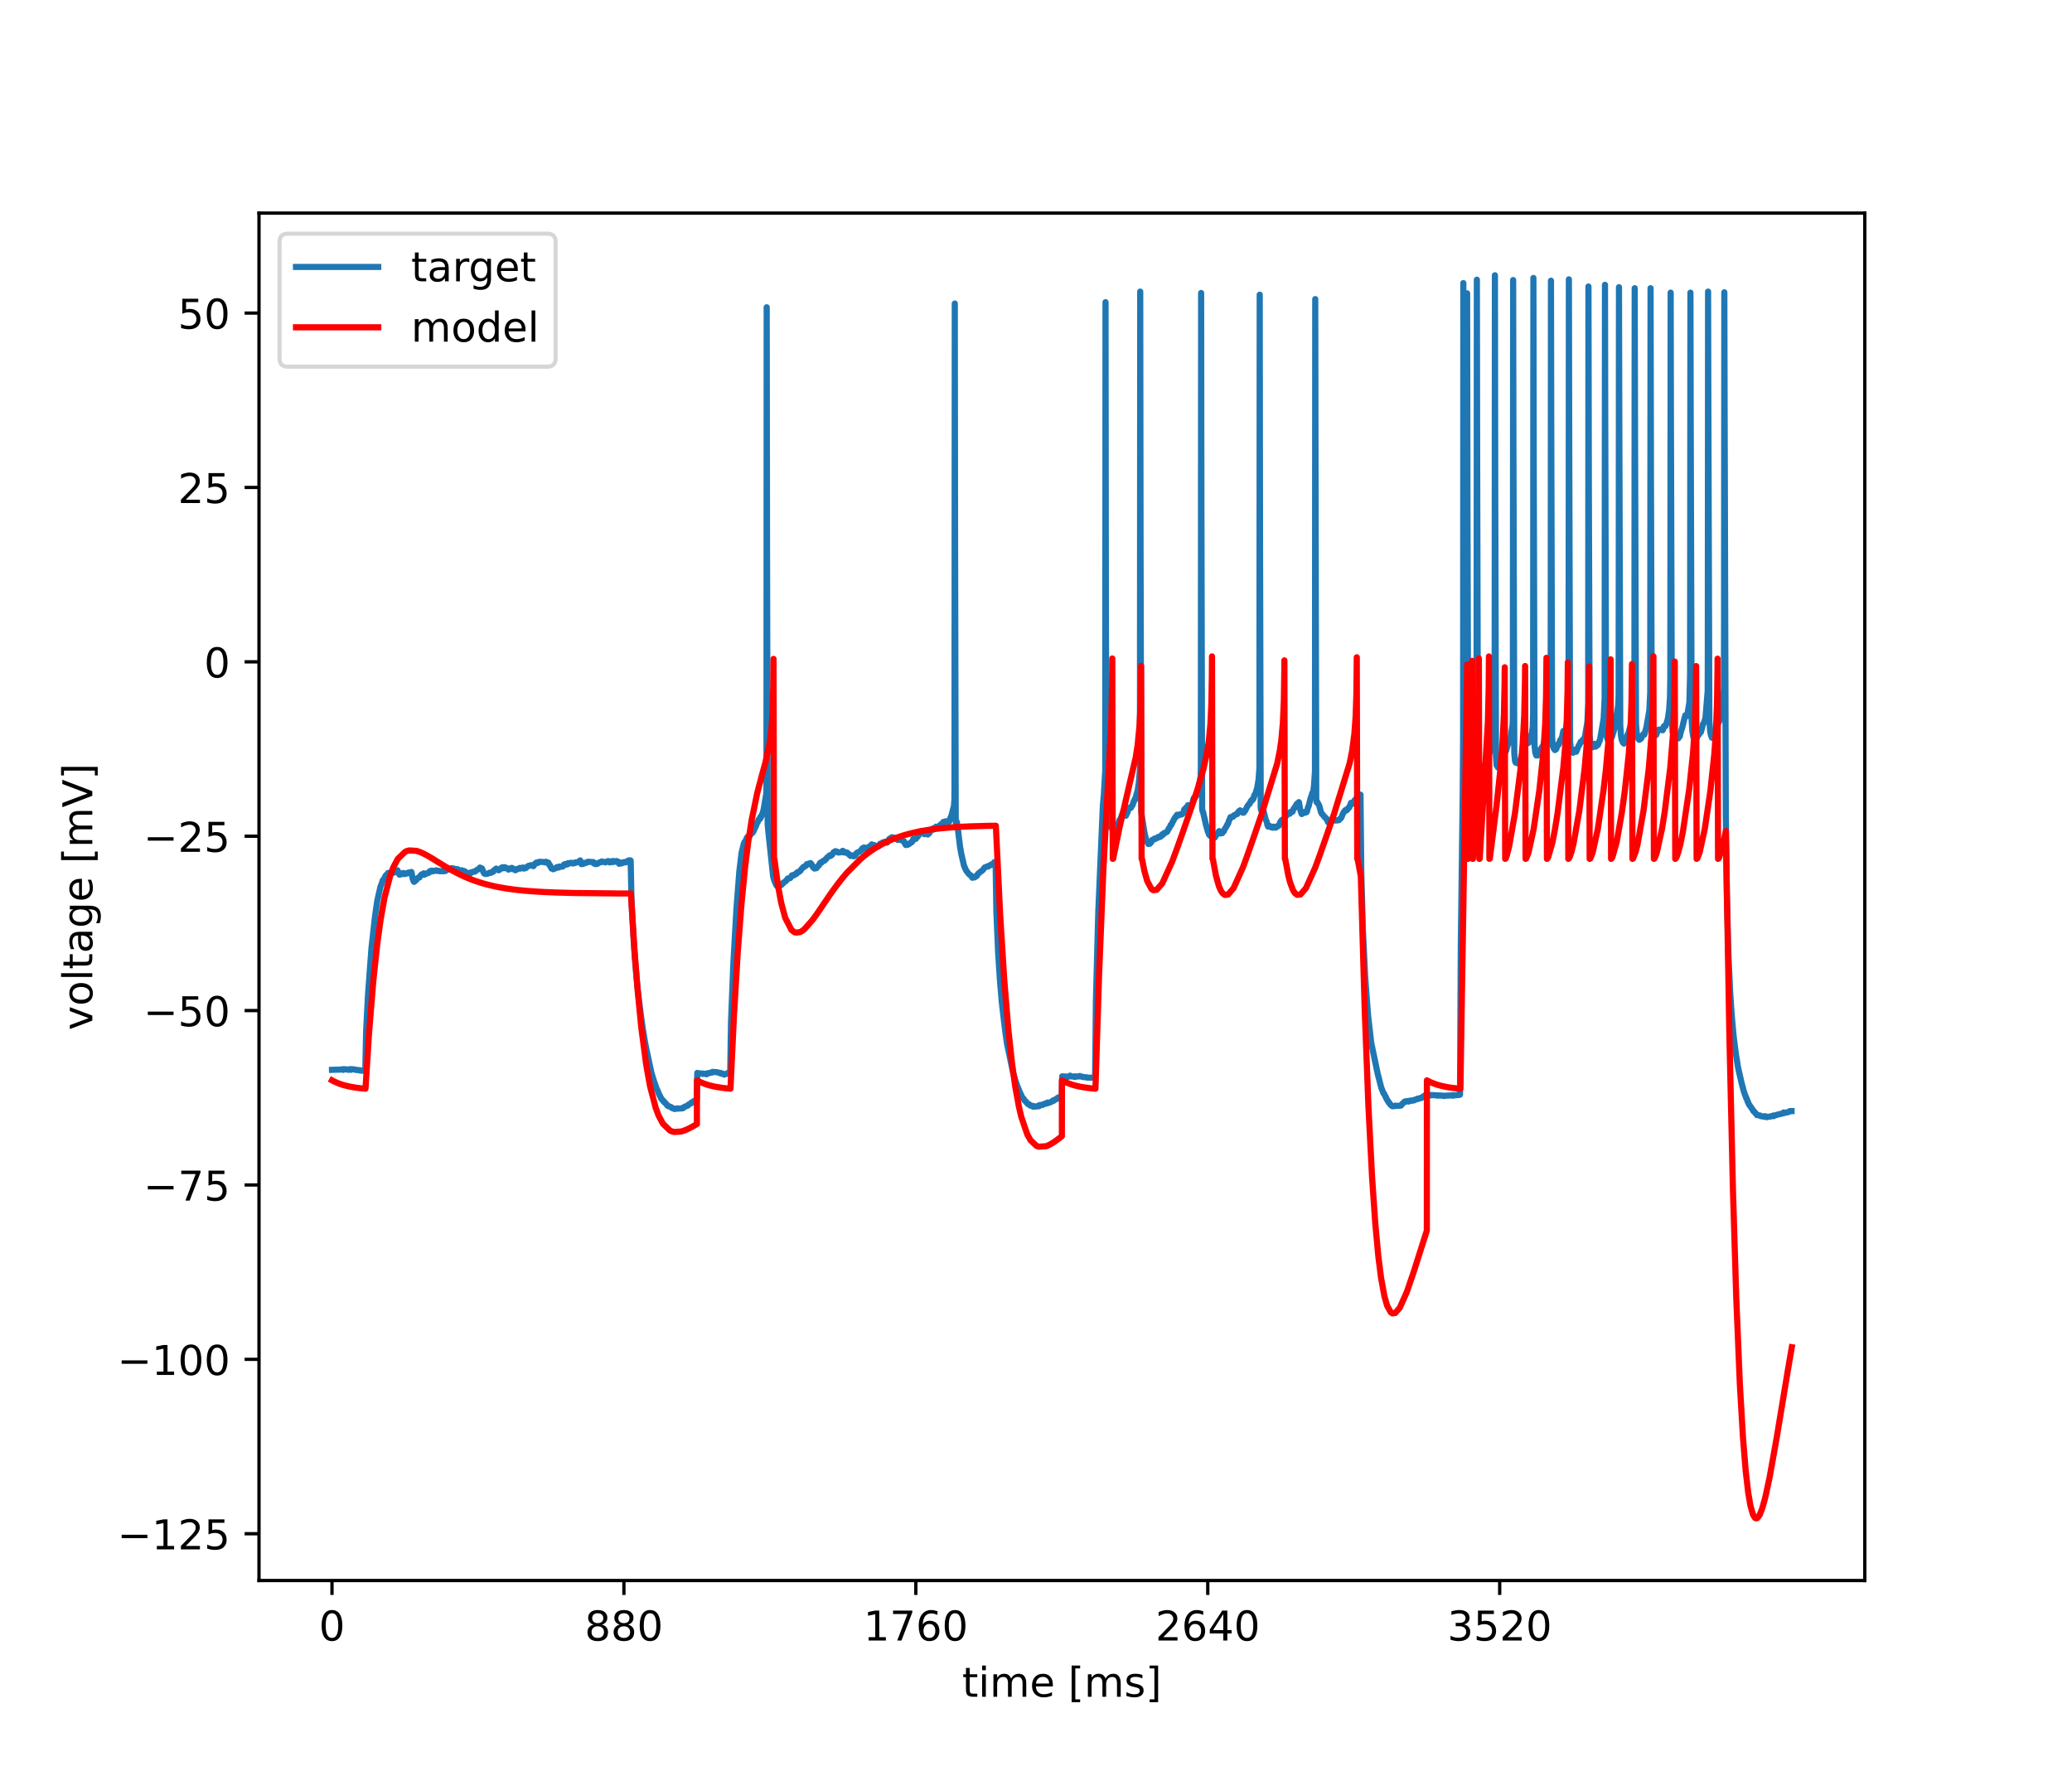 <?xml version="1.0" encoding="utf-8" standalone="no"?>
<!DOCTYPE svg PUBLIC "-//W3C//DTD SVG 1.1//EN"
  "http://www.w3.org/Graphics/SVG/1.1/DTD/svg11.dtd">
<!-- Created with matplotlib (https://matplotlib.org/) -->
<svg height="432pt" version="1.1" viewBox="0 0 504 432" width="504pt" xmlns="http://www.w3.org/2000/svg" xmlns:xlink="http://www.w3.org/1999/xlink">
 <defs>
  <style type="text/css">*{stroke-linecap:butt;stroke-linejoin:round;}</style>
 </defs>
 <g id="figure_1">
  <g id="patch_1">
   <path d="M 0 432 
L 504 432 
L 504 0 
L 0 0 
z
" style="fill:#ffffff;"/>
  </g>
  <g id="axes_1">
   <g id="patch_2">
    <path d="M 63 384.48 
L 453.6 384.48 
L 453.6 51.84 
L 63 51.84 
z
" style="fill:#ffffff;"/>
   </g>
   <g id="matplotlib.axis_1">
    <g id="xtick_1">
     <g id="line2d_1">
      <defs>
       <path d="M 0 0 
L 0 3.5 
" id="mad73397dfb" style="stroke:#000000;stroke-width:0.8;"/>
      </defs>
      <g>
       <use style="stroke:#000000;stroke-width:0.8;" x="80.755" xlink:href="#mad73397dfb" y="384.48"/>
      </g>
     </g>
     <g id="text_1">
      <!-- 0 -->
      <g transform="translate(77.573 399.078)scale(0.1 -0.1)">
       <defs>
        <path d="M 31.781 66.406 
Q 24.172 66.406 20.328 58.906 
Q 16.5 51.422 16.5 36.375 
Q 16.5 21.391 20.328 13.891 
Q 24.172 6.391 31.781 6.391 
Q 39.453 6.391 43.281 13.891 
Q 47.125 21.391 47.125 36.375 
Q 47.125 51.422 43.281 58.906 
Q 39.453 66.406 31.781 66.406 
z
M 31.781 74.219 
Q 44.047 74.219 50.516 64.516 
Q 56.984 54.828 56.984 36.375 
Q 56.984 17.969 50.516 8.266 
Q 44.047 -1.422 31.781 -1.422 
Q 19.531 -1.422 13.062 8.266 
Q 6.594 17.969 6.594 36.375 
Q 6.594 54.828 13.062 64.516 
Q 19.531 74.219 31.781 74.219 
z
" id="DejaVuSans-48"/>
       </defs>
       <use xlink:href="#DejaVuSans-48"/>
      </g>
     </g>
    </g>
    <g id="xtick_2">
     <g id="line2d_2">
      <g>
       <use style="stroke:#000000;stroke-width:0.8;" x="151.763" xlink:href="#mad73397dfb" y="384.48"/>
      </g>
     </g>
     <g id="text_2">
      <!-- 880 -->
      <g transform="translate(142.219 399.078)scale(0.1 -0.1)">
       <defs>
        <path d="M 31.781 34.625 
Q 24.75 34.625 20.719 30.859 
Q 16.703 27.094 16.703 20.516 
Q 16.703 13.922 20.719 10.156 
Q 24.75 6.391 31.781 6.391 
Q 38.812 6.391 42.859 10.172 
Q 46.922 13.969 46.922 20.516 
Q 46.922 27.094 42.891 30.859 
Q 38.875 34.625 31.781 34.625 
z
M 21.922 38.812 
Q 15.578 40.375 12.031 44.719 
Q 8.5 49.078 8.5 55.328 
Q 8.5 64.062 14.719 69.141 
Q 20.953 74.219 31.781 74.219 
Q 42.672 74.219 48.875 69.141 
Q 55.078 64.062 55.078 55.328 
Q 55.078 49.078 51.531 44.719 
Q 48 40.375 41.703 38.812 
Q 48.828 37.156 52.797 32.312 
Q 56.781 27.484 56.781 20.516 
Q 56.781 9.906 50.312 4.234 
Q 43.844 -1.422 31.781 -1.422 
Q 19.734 -1.422 13.25 4.234 
Q 6.781 9.906 6.781 20.516 
Q 6.781 27.484 10.781 32.312 
Q 14.797 37.156 21.922 38.812 
z
M 18.312 54.391 
Q 18.312 48.734 21.844 45.562 
Q 25.391 42.391 31.781 42.391 
Q 38.141 42.391 41.719 45.562 
Q 45.312 48.734 45.312 54.391 
Q 45.312 60.062 41.719 63.234 
Q 38.141 66.406 31.781 66.406 
Q 25.391 66.406 21.844 63.234 
Q 18.312 60.062 18.312 54.391 
z
" id="DejaVuSans-56"/>
       </defs>
       <use xlink:href="#DejaVuSans-56"/>
       <use x="63.623" xlink:href="#DejaVuSans-56"/>
       <use x="127.246" xlink:href="#DejaVuSans-48"/>
      </g>
     </g>
    </g>
    <g id="xtick_3">
     <g id="line2d_3">
      <g>
       <use style="stroke:#000000;stroke-width:0.8;" x="222.772" xlink:href="#mad73397dfb" y="384.48"/>
      </g>
     </g>
     <g id="text_3">
      <!-- 1760 -->
      <g transform="translate(210.047 399.078)scale(0.1 -0.1)">
       <defs>
        <path d="M 12.406 8.297 
L 28.516 8.297 
L 28.516 63.922 
L 10.984 60.406 
L 10.984 69.391 
L 28.422 72.906 
L 38.281 72.906 
L 38.281 8.297 
L 54.391 8.297 
L 54.391 0 
L 12.406 0 
z
" id="DejaVuSans-49"/>
        <path d="M 8.203 72.906 
L 55.078 72.906 
L 55.078 68.703 
L 28.609 0 
L 18.312 0 
L 43.219 64.594 
L 8.203 64.594 
z
" id="DejaVuSans-55"/>
        <path d="M 33.016 40.375 
Q 26.375 40.375 22.484 35.828 
Q 18.609 31.297 18.609 23.391 
Q 18.609 15.531 22.484 10.953 
Q 26.375 6.391 33.016 6.391 
Q 39.656 6.391 43.531 10.953 
Q 47.406 15.531 47.406 23.391 
Q 47.406 31.297 43.531 35.828 
Q 39.656 40.375 33.016 40.375 
z
M 52.594 71.297 
L 52.594 62.312 
Q 48.875 64.062 45.094 64.984 
Q 41.312 65.922 37.594 65.922 
Q 27.828 65.922 22.672 59.328 
Q 17.531 52.734 16.797 39.406 
Q 19.672 43.656 24.016 45.922 
Q 28.375 48.188 33.594 48.188 
Q 44.578 48.188 50.953 41.516 
Q 57.328 34.859 57.328 23.391 
Q 57.328 12.156 50.688 5.359 
Q 44.047 -1.422 33.016 -1.422 
Q 20.359 -1.422 13.672 8.266 
Q 6.984 17.969 6.984 36.375 
Q 6.984 53.656 15.188 63.938 
Q 23.391 74.219 37.203 74.219 
Q 40.922 74.219 44.703 73.484 
Q 48.484 72.75 52.594 71.297 
z
" id="DejaVuSans-54"/>
       </defs>
       <use xlink:href="#DejaVuSans-49"/>
       <use x="63.623" xlink:href="#DejaVuSans-55"/>
       <use x="127.246" xlink:href="#DejaVuSans-54"/>
       <use x="190.869" xlink:href="#DejaVuSans-48"/>
      </g>
     </g>
    </g>
    <g id="xtick_4">
     <g id="line2d_4">
      <g>
       <use style="stroke:#000000;stroke-width:0.8;" x="293.78" xlink:href="#mad73397dfb" y="384.48"/>
      </g>
     </g>
     <g id="text_4">
      <!-- 2640 -->
      <g transform="translate(281.055 399.078)scale(0.1 -0.1)">
       <defs>
        <path d="M 19.188 8.297 
L 53.609 8.297 
L 53.609 0 
L 7.328 0 
L 7.328 8.297 
Q 12.938 14.109 22.625 23.891 
Q 32.328 33.688 34.812 36.531 
Q 39.547 41.844 41.422 45.531 
Q 43.312 49.219 43.312 52.781 
Q 43.312 58.594 39.234 62.25 
Q 35.156 65.922 28.609 65.922 
Q 23.969 65.922 18.812 64.312 
Q 13.672 62.703 7.812 59.422 
L 7.812 69.391 
Q 13.766 71.781 18.938 73 
Q 24.125 74.219 28.422 74.219 
Q 39.75 74.219 46.484 68.547 
Q 53.219 62.891 53.219 53.422 
Q 53.219 48.922 51.531 44.891 
Q 49.859 40.875 45.406 35.406 
Q 44.188 33.984 37.641 27.219 
Q 31.109 20.453 19.188 8.297 
z
" id="DejaVuSans-50"/>
        <path d="M 37.797 64.312 
L 12.891 25.391 
L 37.797 25.391 
z
M 35.203 72.906 
L 47.609 72.906 
L 47.609 25.391 
L 58.016 25.391 
L 58.016 17.188 
L 47.609 17.188 
L 47.609 0 
L 37.797 0 
L 37.797 17.188 
L 4.891 17.188 
L 4.891 26.703 
z
" id="DejaVuSans-52"/>
       </defs>
       <use xlink:href="#DejaVuSans-50"/>
       <use x="63.623" xlink:href="#DejaVuSans-54"/>
       <use x="127.246" xlink:href="#DejaVuSans-52"/>
       <use x="190.869" xlink:href="#DejaVuSans-48"/>
      </g>
     </g>
    </g>
    <g id="xtick_5">
     <g id="line2d_5">
      <g>
       <use style="stroke:#000000;stroke-width:0.8;" x="364.789" xlink:href="#mad73397dfb" y="384.48"/>
      </g>
     </g>
     <g id="text_5">
      <!-- 3520 -->
      <g transform="translate(352.064 399.078)scale(0.1 -0.1)">
       <defs>
        <path d="M 40.578 39.312 
Q 47.656 37.797 51.625 33 
Q 55.609 28.219 55.609 21.188 
Q 55.609 10.406 48.188 4.484 
Q 40.766 -1.422 27.094 -1.422 
Q 22.516 -1.422 17.656 -0.516 
Q 12.797 0.391 7.625 2.203 
L 7.625 11.719 
Q 11.719 9.328 16.594 8.109 
Q 21.484 6.891 26.812 6.891 
Q 36.078 6.891 40.938 10.547 
Q 45.797 14.203 45.797 21.188 
Q 45.797 27.641 41.281 31.266 
Q 36.766 34.906 28.719 34.906 
L 20.219 34.906 
L 20.219 43.016 
L 29.109 43.016 
Q 36.375 43.016 40.234 45.922 
Q 44.094 48.828 44.094 54.297 
Q 44.094 59.906 40.109 62.906 
Q 36.141 65.922 28.719 65.922 
Q 24.656 65.922 20.016 65.031 
Q 15.375 64.156 9.812 62.312 
L 9.812 71.094 
Q 15.438 72.656 20.344 73.438 
Q 25.25 74.219 29.594 74.219 
Q 40.828 74.219 47.359 69.109 
Q 53.906 64.016 53.906 55.328 
Q 53.906 49.266 50.438 45.094 
Q 46.969 40.922 40.578 39.312 
z
" id="DejaVuSans-51"/>
        <path d="M 10.797 72.906 
L 49.516 72.906 
L 49.516 64.594 
L 19.828 64.594 
L 19.828 46.734 
Q 21.969 47.469 24.109 47.828 
Q 26.266 48.188 28.422 48.188 
Q 40.625 48.188 47.75 41.5 
Q 54.891 34.812 54.891 23.391 
Q 54.891 11.625 47.562 5.094 
Q 40.234 -1.422 26.906 -1.422 
Q 22.312 -1.422 17.547 -0.641 
Q 12.797 0.141 7.719 1.703 
L 7.719 11.625 
Q 12.109 9.234 16.797 8.062 
Q 21.484 6.891 26.703 6.891 
Q 35.156 6.891 40.078 11.328 
Q 45.016 15.766 45.016 23.391 
Q 45.016 31 40.078 35.438 
Q 35.156 39.891 26.703 39.891 
Q 22.75 39.891 18.812 39.016 
Q 14.891 38.141 10.797 36.281 
z
" id="DejaVuSans-53"/>
       </defs>
       <use xlink:href="#DejaVuSans-51"/>
       <use x="63.623" xlink:href="#DejaVuSans-53"/>
       <use x="127.246" xlink:href="#DejaVuSans-50"/>
       <use x="190.869" xlink:href="#DejaVuSans-48"/>
      </g>
     </g>
    </g>
    <g id="text_6">
     <!-- time [ms] -->
     <g transform="translate(234.038 412.757)scale(0.1 -0.1)">
      <defs>
       <path d="M 18.312 70.219 
L 18.312 54.688 
L 36.812 54.688 
L 36.812 47.703 
L 18.312 47.703 
L 18.312 18.016 
Q 18.312 11.328 20.141 9.422 
Q 21.969 7.516 27.594 7.516 
L 36.812 7.516 
L 36.812 0 
L 27.594 0 
Q 17.188 0 13.234 3.875 
Q 9.281 7.766 9.281 18.016 
L 9.281 47.703 
L 2.688 47.703 
L 2.688 54.688 
L 9.281 54.688 
L 9.281 70.219 
z
" id="DejaVuSans-116"/>
       <path d="M 9.422 54.688 
L 18.406 54.688 
L 18.406 0 
L 9.422 0 
z
M 9.422 75.984 
L 18.406 75.984 
L 18.406 64.594 
L 9.422 64.594 
z
" id="DejaVuSans-105"/>
       <path d="M 52 44.188 
Q 55.375 50.25 60.062 53.125 
Q 64.75 56 71.094 56 
Q 79.641 56 84.281 50.016 
Q 88.922 44.047 88.922 33.016 
L 88.922 0 
L 79.891 0 
L 79.891 32.719 
Q 79.891 40.578 77.094 44.375 
Q 74.312 48.188 68.609 48.188 
Q 61.625 48.188 57.562 43.547 
Q 53.516 38.922 53.516 30.906 
L 53.516 0 
L 44.484 0 
L 44.484 32.719 
Q 44.484 40.625 41.703 44.406 
Q 38.922 48.188 33.109 48.188 
Q 26.219 48.188 22.156 43.531 
Q 18.109 38.875 18.109 30.906 
L 18.109 0 
L 9.078 0 
L 9.078 54.688 
L 18.109 54.688 
L 18.109 46.188 
Q 21.188 51.219 25.484 53.609 
Q 29.781 56 35.688 56 
Q 41.656 56 45.828 52.969 
Q 50 49.953 52 44.188 
z
" id="DejaVuSans-109"/>
       <path d="M 56.203 29.594 
L 56.203 25.203 
L 14.891 25.203 
Q 15.484 15.922 20.484 11.062 
Q 25.484 6.203 34.422 6.203 
Q 39.594 6.203 44.453 7.469 
Q 49.312 8.734 54.109 11.281 
L 54.109 2.781 
Q 49.266 0.734 44.188 -0.344 
Q 39.109 -1.422 33.891 -1.422 
Q 20.797 -1.422 13.156 6.188 
Q 5.516 13.812 5.516 26.812 
Q 5.516 40.234 12.766 48.109 
Q 20.016 56 32.328 56 
Q 43.359 56 49.781 48.891 
Q 56.203 41.797 56.203 29.594 
z
M 47.219 32.234 
Q 47.125 39.594 43.094 43.984 
Q 39.062 48.391 32.422 48.391 
Q 24.906 48.391 20.391 44.141 
Q 15.875 39.891 15.188 32.172 
z
" id="DejaVuSans-101"/>
       <path id="DejaVuSans-32"/>
       <path d="M 8.594 75.984 
L 29.297 75.984 
L 29.297 69 
L 17.578 69 
L 17.578 -6.203 
L 29.297 -6.203 
L 29.297 -13.188 
L 8.594 -13.188 
z
" id="DejaVuSans-91"/>
       <path d="M 44.281 53.078 
L 44.281 44.578 
Q 40.484 46.531 36.375 47.5 
Q 32.281 48.484 27.875 48.484 
Q 21.188 48.484 17.844 46.438 
Q 14.5 44.391 14.5 40.281 
Q 14.5 37.156 16.891 35.375 
Q 19.281 33.594 26.516 31.984 
L 29.594 31.297 
Q 39.156 29.25 43.188 25.516 
Q 47.219 21.781 47.219 15.094 
Q 47.219 7.469 41.188 3.016 
Q 35.156 -1.422 24.609 -1.422 
Q 20.219 -1.422 15.453 -0.562 
Q 10.688 0.297 5.422 2 
L 5.422 11.281 
Q 10.406 8.688 15.234 7.391 
Q 20.062 6.109 24.812 6.109 
Q 31.156 6.109 34.562 8.281 
Q 37.984 10.453 37.984 14.406 
Q 37.984 18.062 35.516 20.016 
Q 33.062 21.969 24.703 23.781 
L 21.578 24.516 
Q 13.234 26.266 9.516 29.906 
Q 5.812 33.547 5.812 39.891 
Q 5.812 47.609 11.281 51.797 
Q 16.75 56 26.812 56 
Q 31.781 56 36.172 55.266 
Q 40.578 54.547 44.281 53.078 
z
" id="DejaVuSans-115"/>
       <path d="M 30.422 75.984 
L 30.422 -13.188 
L 9.719 -13.188 
L 9.719 -6.203 
L 21.391 -6.203 
L 21.391 69 
L 9.719 69 
L 9.719 75.984 
z
" id="DejaVuSans-93"/>
      </defs>
      <use xlink:href="#DejaVuSans-116"/>
      <use x="39.209" xlink:href="#DejaVuSans-105"/>
      <use x="66.992" xlink:href="#DejaVuSans-109"/>
      <use x="164.404" xlink:href="#DejaVuSans-101"/>
      <use x="225.928" xlink:href="#DejaVuSans-32"/>
      <use x="257.715" xlink:href="#DejaVuSans-91"/>
      <use x="296.729" xlink:href="#DejaVuSans-109"/>
      <use x="394.141" xlink:href="#DejaVuSans-115"/>
      <use x="446.24" xlink:href="#DejaVuSans-93"/>
     </g>
    </g>
   </g>
   <g id="matplotlib.axis_2">
    <g id="ytick_1">
     <g id="line2d_6">
      <defs>
       <path d="M 0 0 
L -3.5 0 
" id="m1547a00cd4" style="stroke:#000000;stroke-width:0.8;"/>
      </defs>
      <g>
       <use style="stroke:#000000;stroke-width:0.8;" x="63" xlink:href="#m1547a00cd4" y="373.093"/>
      </g>
     </g>
     <g id="text_7">
      <!-- −125 -->
      <g transform="translate(28.533 376.892)scale(0.1 -0.1)">
       <defs>
        <path d="M 10.594 35.5 
L 73.188 35.5 
L 73.188 27.203 
L 10.594 27.203 
z
" id="DejaVuSans-8722"/>
       </defs>
       <use xlink:href="#DejaVuSans-8722"/>
       <use x="83.789" xlink:href="#DejaVuSans-49"/>
       <use x="147.412" xlink:href="#DejaVuSans-50"/>
       <use x="211.035" xlink:href="#DejaVuSans-53"/>
      </g>
     </g>
    </g>
    <g id="ytick_2">
     <g id="line2d_7">
      <g>
       <use style="stroke:#000000;stroke-width:0.8;" x="63" xlink:href="#m1547a00cd4" y="330.673"/>
      </g>
     </g>
     <g id="text_8">
      <!-- −100 -->
      <g transform="translate(28.533 334.473)scale(0.1 -0.1)">
       <use xlink:href="#DejaVuSans-8722"/>
       <use x="83.789" xlink:href="#DejaVuSans-49"/>
       <use x="147.412" xlink:href="#DejaVuSans-48"/>
       <use x="211.035" xlink:href="#DejaVuSans-48"/>
      </g>
     </g>
    </g>
    <g id="ytick_3">
     <g id="line2d_8">
      <g>
       <use style="stroke:#000000;stroke-width:0.8;" x="63" xlink:href="#m1547a00cd4" y="288.254"/>
      </g>
     </g>
     <g id="text_9">
      <!-- −75 -->
      <g transform="translate(34.895 292.053)scale(0.1 -0.1)">
       <use xlink:href="#DejaVuSans-8722"/>
       <use x="83.789" xlink:href="#DejaVuSans-55"/>
       <use x="147.412" xlink:href="#DejaVuSans-53"/>
      </g>
     </g>
    </g>
    <g id="ytick_4">
     <g id="line2d_9">
      <g>
       <use style="stroke:#000000;stroke-width:0.8;" x="63" xlink:href="#m1547a00cd4" y="245.834"/>
      </g>
     </g>
     <g id="text_10">
      <!-- −50 -->
      <g transform="translate(34.895 249.634)scale(0.1 -0.1)">
       <use xlink:href="#DejaVuSans-8722"/>
       <use x="83.789" xlink:href="#DejaVuSans-53"/>
       <use x="147.412" xlink:href="#DejaVuSans-48"/>
      </g>
     </g>
    </g>
    <g id="ytick_5">
     <g id="line2d_10">
      <g>
       <use style="stroke:#000000;stroke-width:0.8;" x="63" xlink:href="#m1547a00cd4" y="203.415"/>
      </g>
     </g>
     <g id="text_11">
      <!-- −25 -->
      <g transform="translate(34.895 207.214)scale(0.1 -0.1)">
       <use xlink:href="#DejaVuSans-8722"/>
       <use x="83.789" xlink:href="#DejaVuSans-50"/>
       <use x="147.412" xlink:href="#DejaVuSans-53"/>
      </g>
     </g>
    </g>
    <g id="ytick_6">
     <g id="line2d_11">
      <g>
       <use style="stroke:#000000;stroke-width:0.8;" x="63" xlink:href="#m1547a00cd4" y="160.995"/>
      </g>
     </g>
     <g id="text_12">
      <!-- 0 -->
      <g transform="translate(49.638 164.795)scale(0.1 -0.1)">
       <use xlink:href="#DejaVuSans-48"/>
      </g>
     </g>
    </g>
    <g id="ytick_7">
     <g id="line2d_12">
      <g>
       <use style="stroke:#000000;stroke-width:0.8;" x="63" xlink:href="#m1547a00cd4" y="118.576"/>
      </g>
     </g>
     <g id="text_13">
      <!-- 25 -->
      <g transform="translate(43.275 122.375)scale(0.1 -0.1)">
       <use xlink:href="#DejaVuSans-50"/>
       <use x="63.623" xlink:href="#DejaVuSans-53"/>
      </g>
     </g>
    </g>
    <g id="ytick_8">
     <g id="line2d_13">
      <g>
       <use style="stroke:#000000;stroke-width:0.8;" x="63" xlink:href="#m1547a00cd4" y="76.156"/>
      </g>
     </g>
     <g id="text_14">
      <!-- 50 -->
      <g transform="translate(43.275 79.956)scale(0.1 -0.1)">
       <use xlink:href="#DejaVuSans-53"/>
       <use x="63.623" xlink:href="#DejaVuSans-48"/>
      </g>
     </g>
    </g>
    <g id="text_15">
     <!-- voltage [mV] -->
     <g transform="translate(22.453 250.624)rotate(-90)scale(0.1 -0.1)">
      <defs>
       <path d="M 2.984 54.688 
L 12.5 54.688 
L 29.594 8.797 
L 46.688 54.688 
L 56.203 54.688 
L 35.688 0 
L 23.484 0 
z
" id="DejaVuSans-118"/>
       <path d="M 30.609 48.391 
Q 23.391 48.391 19.188 42.75 
Q 14.984 37.109 14.984 27.297 
Q 14.984 17.484 19.156 11.844 
Q 23.344 6.203 30.609 6.203 
Q 37.797 6.203 41.984 11.859 
Q 46.188 17.531 46.188 27.297 
Q 46.188 37.016 41.984 42.703 
Q 37.797 48.391 30.609 48.391 
z
M 30.609 56 
Q 42.328 56 49.016 48.375 
Q 55.719 40.766 55.719 27.297 
Q 55.719 13.875 49.016 6.219 
Q 42.328 -1.422 30.609 -1.422 
Q 18.844 -1.422 12.172 6.219 
Q 5.516 13.875 5.516 27.297 
Q 5.516 40.766 12.172 48.375 
Q 18.844 56 30.609 56 
z
" id="DejaVuSans-111"/>
       <path d="M 9.422 75.984 
L 18.406 75.984 
L 18.406 0 
L 9.422 0 
z
" id="DejaVuSans-108"/>
       <path d="M 34.281 27.484 
Q 23.391 27.484 19.188 25 
Q 14.984 22.516 14.984 16.5 
Q 14.984 11.719 18.141 8.906 
Q 21.297 6.109 26.703 6.109 
Q 34.188 6.109 38.703 11.406 
Q 43.219 16.703 43.219 25.484 
L 43.219 27.484 
z
M 52.203 31.203 
L 52.203 0 
L 43.219 0 
L 43.219 8.297 
Q 40.141 3.328 35.547 0.953 
Q 30.953 -1.422 24.312 -1.422 
Q 15.922 -1.422 10.953 3.297 
Q 6 8.016 6 15.922 
Q 6 25.141 12.172 29.828 
Q 18.359 34.516 30.609 34.516 
L 43.219 34.516 
L 43.219 35.406 
Q 43.219 41.609 39.141 45 
Q 35.062 48.391 27.688 48.391 
Q 23 48.391 18.547 47.266 
Q 14.109 46.141 10.016 43.891 
L 10.016 52.203 
Q 14.938 54.109 19.578 55.047 
Q 24.219 56 28.609 56 
Q 40.484 56 46.344 49.844 
Q 52.203 43.703 52.203 31.203 
z
" id="DejaVuSans-97"/>
       <path d="M 45.406 27.984 
Q 45.406 37.75 41.375 43.109 
Q 37.359 48.484 30.078 48.484 
Q 22.859 48.484 18.828 43.109 
Q 14.797 37.75 14.797 27.984 
Q 14.797 18.266 18.828 12.891 
Q 22.859 7.516 30.078 7.516 
Q 37.359 7.516 41.375 12.891 
Q 45.406 18.266 45.406 27.984 
z
M 54.391 6.781 
Q 54.391 -7.172 48.188 -13.984 
Q 42 -20.797 29.203 -20.797 
Q 24.469 -20.797 20.266 -20.094 
Q 16.062 -19.391 12.109 -17.922 
L 12.109 -9.188 
Q 16.062 -11.328 19.922 -12.344 
Q 23.781 -13.375 27.781 -13.375 
Q 36.625 -13.375 41.016 -8.766 
Q 45.406 -4.156 45.406 5.172 
L 45.406 9.625 
Q 42.625 4.781 38.281 2.391 
Q 33.938 0 27.875 0 
Q 17.828 0 11.672 7.656 
Q 5.516 15.328 5.516 27.984 
Q 5.516 40.672 11.672 48.328 
Q 17.828 56 27.875 56 
Q 33.938 56 38.281 53.609 
Q 42.625 51.219 45.406 46.391 
L 45.406 54.688 
L 54.391 54.688 
z
" id="DejaVuSans-103"/>
       <path d="M 28.609 0 
L 0.781 72.906 
L 11.078 72.906 
L 34.188 11.531 
L 57.328 72.906 
L 67.578 72.906 
L 39.797 0 
z
" id="DejaVuSans-86"/>
      </defs>
      <use xlink:href="#DejaVuSans-118"/>
      <use x="59.18" xlink:href="#DejaVuSans-111"/>
      <use x="120.361" xlink:href="#DejaVuSans-108"/>
      <use x="148.145" xlink:href="#DejaVuSans-116"/>
      <use x="187.354" xlink:href="#DejaVuSans-97"/>
      <use x="248.633" xlink:href="#DejaVuSans-103"/>
      <use x="312.109" xlink:href="#DejaVuSans-101"/>
      <use x="373.633" xlink:href="#DejaVuSans-32"/>
      <use x="405.42" xlink:href="#DejaVuSans-91"/>
      <use x="444.434" xlink:href="#DejaVuSans-109"/>
      <use x="541.846" xlink:href="#DejaVuSans-86"/>
      <use x="610.254" xlink:href="#DejaVuSans-93"/>
     </g>
    </g>
   </g>
   <g id="line2d_14">
    <path clip-path="url(#pa8c90fd24d)" d="M 80.755 260.25 
L 83.385 260.168 
L 83.417 260.085 
L 83.466 260.25 
L 83.498 260.168 
L 83.514 260.25 
L 83.595 260.168 
L 83.724 260.085 
L 84.547 260.168 
L 84.676 260.25 
L 84.967 260.168 
L 85.096 260.085 
L 85.176 260.168 
L 85.209 260.085 
L 85.338 260.168 
L 85.354 260.25 
L 85.402 260.085 
L 85.435 260.085 
L 86.322 260.168 
L 86.451 260.25 
L 87.42 260.333 
L 87.533 260.416 
L 87.581 260.333 
L 87.646 260.416 
L 88.695 260.499 
L 88.808 260.582 
L 88.856 260.499 
L 89.05 251.054 
L 89.502 242.189 
L 90.357 230.673 
L 91.196 223.133 
L 91.47 221.145 
L 91.777 219.074 
L 92.552 215.677 
L 92.584 215.594 
L 92.794 215.097 
L 92.826 215.014 
L 93.116 214.103 
L 93.31 214.02 
L 93.504 213.606 
L 93.552 213.523 
L 93.746 213.108 
L 93.859 213.026 
L 94.02 212.777 
L 94.214 212.694 
L 94.391 212.363 
L 95.844 212.28 
L 95.989 211.949 
L 96.005 212.031 
L 96.118 211.949 
L 96.247 211.866 
L 96.554 211.783 
L 96.683 211.7 
L 96.893 212.197 
L 96.957 212.28 
L 97.167 212.777 
L 97.393 212.694 
L 97.425 212.611 
L 97.506 212.694 
L 97.845 212.611 
L 97.99 212.446 
L 98.006 212.528 
L 98.039 212.363 
L 98.103 212.446 
L 98.265 212.528 
L 98.297 212.611 
L 98.361 212.446 
L 98.507 212.528 
L 98.539 212.611 
L 98.571 212.446 
L 98.62 212.528 
L 99.12 212.446 
L 99.265 212.28 
L 99.959 212.197 
L 100.056 212.114 
L 100.072 212.197 
L 100.121 212.28 
L 100.363 213.688 
L 100.605 214.351 
L 100.653 214.434 
L 100.734 214.517 
L 100.766 214.434 
L 100.944 214.351 
L 101.057 214.103 
L 101.089 214.185 
L 101.218 214.103 
L 101.395 213.771 
L 101.428 213.854 
L 101.508 213.771 
L 101.557 213.688 
L 101.702 213.523 
L 101.831 213.44 
L 101.96 213.357 
L 102.041 213.44 
L 102.073 213.357 
L 102.154 213.274 
L 102.331 212.943 
L 102.348 213.026 
L 102.38 212.86 
L 102.428 212.943 
L 102.59 212.694 
L 102.719 212.777 
L 102.993 212.694 
L 103.058 212.446 
L 103.122 212.611 
L 103.235 212.694 
L 103.251 212.777 
L 103.332 212.611 
L 103.348 212.694 
L 103.461 212.528 
L 103.477 212.611 
L 103.687 212.528 
L 103.816 212.446 
L 104.091 212.363 
L 104.187 212.28 
L 104.203 212.363 
L 104.381 212.28 
L 104.526 211.949 
L 104.542 212.031 
L 104.639 211.949 
L 104.688 211.866 
L 104.752 211.949 
L 104.897 211.866 
L 105.027 211.783 
L 105.236 211.866 
L 105.317 211.949 
L 105.349 211.866 
L 106.108 211.783 
L 106.124 211.7 
L 106.172 211.866 
L 106.221 211.783 
L 106.882 211.866 
L 107.012 211.949 
L 107.705 211.866 
L 107.738 211.783 
L 107.786 211.949 
L 107.802 211.949 
L 108.383 211.866 
L 108.529 211.7 
L 108.577 211.617 
L 108.706 211.534 
L 109.255 211.451 
L 109.335 211.369 
L 109.368 211.451 
L 109.691 211.369 
L 109.82 211.203 
L 109.916 211.286 
L 109.933 211.203 
L 110.417 211.286 
L 110.562 211.451 
L 110.691 211.369 
L 111.369 211.451 
L 111.53 211.7 
L 112.256 211.783 
L 112.321 211.7 
L 112.386 211.866 
L 112.821 211.949 
L 112.837 212.031 
L 112.87 211.866 
L 112.934 211.949 
L 113.176 212.031 
L 113.338 212.28 
L 113.435 212.363 
L 113.58 212.528 
L 113.79 212.446 
L 113.87 212.363 
L 113.903 212.446 
L 114.161 212.528 
L 114.258 212.611 
L 114.274 212.528 
L 114.387 212.363 
L 114.403 212.446 
L 114.484 212.363 
L 114.58 212.197 
L 114.613 212.28 
L 114.806 212.197 
L 114.935 212.114 
L 115.355 212.031 
L 115.484 211.949 
L 115.533 212.031 
L 115.581 211.949 
L 115.71 211.866 
L 115.839 211.783 
L 115.984 211.617 
L 116.21 211.534 
L 116.339 211.451 
L 116.485 211.369 
L 116.63 211.203 
L 116.711 211.12 
L 116.743 211.037 
L 116.824 211.12 
L 117.017 211.203 
L 117.033 211.286 
L 117.13 211.203 
L 117.259 211.286 
L 117.501 211.949 
L 117.55 212.031 
L 117.744 212.446 
L 117.921 212.528 
L 118.05 212.611 
L 118.647 212.528 
L 118.776 212.446 
L 119.051 212.363 
L 119.131 212.28 
L 119.164 212.363 
L 119.519 212.28 
L 119.664 212.114 
L 119.809 212.031 
L 119.938 211.949 
L 120.003 212.031 
L 120.051 211.949 
L 120.229 211.617 
L 120.439 211.534 
L 120.568 211.451 
L 120.665 211.369 
L 120.697 211.286 
L 120.745 211.451 
L 120.761 211.451 
L 120.858 211.534 
L 120.874 211.451 
L 121.116 211.534 
L 121.262 211.7 
L 121.471 211.617 
L 121.617 211.451 
L 121.778 211.369 
L 121.939 211.12 
L 122.117 211.037 
L 122.246 210.954 
L 122.407 211.203 
L 122.424 211.12 
L 122.52 211.203 
L 122.698 211.12 
L 122.811 210.954 
L 122.827 211.037 
L 123.134 211.12 
L 123.279 211.286 
L 123.553 211.369 
L 123.682 211.534 
L 123.844 211.286 
L 123.924 211.369 
L 123.941 211.451 
L 124.005 211.286 
L 124.021 211.286 
L 124.36 211.203 
L 124.489 211.12 
L 124.683 211.203 
L 124.844 211.451 
L 125.28 211.534 
L 125.361 211.7 
L 125.393 211.617 
L 125.522 211.534 
L 125.764 211.451 
L 125.78 211.369 
L 125.877 211.451 
L 126.039 211.369 
L 126.168 211.286 
L 126.329 211.203 
L 126.458 211.12 
L 126.587 211.203 
L 126.652 211.286 
L 126.7 211.203 
L 127.136 211.12 
L 127.152 211.037 
L 127.233 211.12 
L 127.249 211.203 
L 127.297 211.037 
L 127.33 211.037 
L 127.394 211.12 
L 127.443 211.286 
L 127.507 211.203 
L 127.636 211.12 
L 127.765 211.203 
L 127.975 211.12 
L 128.12 210.954 
L 128.217 210.871 
L 128.346 210.789 
L 128.411 210.706 
L 128.54 210.623 
L 129.089 210.54 
L 129.137 210.457 
L 129.202 210.54 
L 129.605 210.623 
L 129.734 210.706 
L 129.831 210.623 
L 130.025 210.209 
L 130.138 210.126 
L 130.283 209.96 
L 130.525 209.877 
L 130.541 209.794 
L 130.59 209.96 
L 130.622 209.877 
L 130.67 209.96 
L 130.735 209.877 
L 131.074 209.794 
L 131.219 209.629 
L 132.478 209.712 
L 132.607 209.794 
L 132.768 209.712 
L 132.817 209.629 
L 132.881 209.712 
L 133.269 209.794 
L 133.398 209.877 
L 133.414 209.877 
L 133.559 210.292 
L 133.591 210.209 
L 133.64 210.457 
L 133.656 210.374 
L 133.769 210.457 
L 133.963 210.871 
L 133.995 210.954 
L 134.156 211.286 
L 134.285 211.203 
L 134.431 211.286 
L 134.56 211.451 
L 134.689 211.369 
L 134.979 211.286 
L 135.108 211.203 
L 135.334 211.12 
L 135.415 210.954 
L 135.463 211.037 
L 135.818 210.954 
L 135.835 210.871 
L 135.867 211.037 
L 135.931 210.954 
L 136.044 210.871 
L 136.06 210.789 
L 136.157 210.871 
L 136.884 210.789 
L 137.061 210.457 
L 137.174 210.374 
L 137.206 210.292 
L 137.239 210.457 
L 137.271 210.457 
L 137.368 210.374 
L 137.432 210.209 
L 137.481 210.374 
L 137.69 210.292 
L 137.836 210.126 
L 137.981 210.292 
L 138.11 210.209 
L 138.207 209.96 
L 138.255 210.043 
L 138.707 209.96 
L 138.836 209.877 
L 138.901 209.96 
L 138.949 209.877 
L 139.127 209.96 
L 139.256 210.043 
L 139.304 209.96 
L 139.369 210.043 
L 139.772 209.96 
L 139.901 209.794 
L 139.998 209.877 
L 140.014 209.794 
L 140.757 209.712 
L 140.918 209.463 
L 141.047 209.38 
L 141.128 209.297 
L 141.16 209.38 
L 141.435 210.209 
L 141.903 210.126 
L 142.032 210.043 
L 142.145 209.96 
L 142.274 209.877 
L 142.387 209.96 
L 142.516 209.877 
L 142.806 209.794 
L 142.952 209.629 
L 144.339 209.712 
L 144.469 210.043 
L 144.485 209.96 
L 144.582 209.877 
L 144.598 209.96 
L 144.678 210.043 
L 144.824 210.209 
L 145.34 210.126 
L 145.485 209.96 
L 145.647 209.877 
L 145.776 209.794 
L 146.308 209.712 
L 146.389 209.546 
L 146.437 209.629 
L 147.244 209.712 
L 147.26 209.794 
L 147.357 209.712 
L 147.551 209.629 
L 147.68 209.546 
L 147.809 209.629 
L 147.938 209.546 
L 147.971 209.463 
L 148.051 209.546 
L 148.18 209.629 
L 148.326 209.794 
L 148.374 209.712 
L 148.503 209.629 
L 148.632 209.712 
L 148.858 209.629 
L 148.89 209.463 
L 148.987 209.546 
L 149.1 209.629 
L 149.116 209.712 
L 149.165 209.546 
L 149.213 209.629 
L 149.358 209.463 
L 149.697 209.546 
L 149.826 209.629 
L 149.972 209.629 
L 150.004 209.463 
L 150.085 209.546 
L 150.407 209.629 
L 150.601 210.126 
L 150.762 209.877 
L 151.085 209.96 
L 151.15 210.043 
L 151.198 209.96 
L 151.327 209.877 
L 151.343 209.96 
L 151.376 209.794 
L 151.44 209.877 
L 151.811 209.794 
L 151.844 209.712 
L 151.924 209.794 
L 152.425 209.712 
L 152.586 209.463 
L 152.909 209.38 
L 152.941 209.297 
L 153.006 209.463 
L 153.054 209.38 
L 153.07 209.297 
L 153.151 209.463 
L 153.328 209.38 
L 153.361 209.297 
L 153.409 209.38 
L 153.603 218.825 
L 154.055 227.607 
L 154.426 232.993 
L 154.862 238.129 
L 154.991 239.372 
L 155.265 241.94 
L 155.765 246 
L 155.991 247.74 
L 156.314 249.977 
L 156.927 253.705 
L 157.137 254.782 
L 158.46 260.996 
L 158.493 261.079 
L 158.815 262.156 
L 158.848 262.239 
L 159.154 263.233 
L 159.187 263.316 
L 159.429 263.979 
L 159.461 264.062 
L 159.735 264.89 
L 159.816 264.973 
L 160.026 265.47 
L 160.058 265.553 
L 160.284 266.133 
L 160.349 266.216 
L 160.542 266.63 
L 160.607 266.713 
L 160.8 267.21 
L 160.817 267.127 
L 160.865 267.293 
L 160.897 267.293 
L 160.978 267.376 
L 161.139 267.624 
L 161.301 267.707 
L 161.478 268.038 
L 161.527 267.956 
L 161.591 268.038 
L 161.753 268.287 
L 161.898 268.37 
L 162.043 268.535 
L 162.092 268.618 
L 162.237 268.784 
L 162.285 268.867 
L 162.317 268.95 
L 162.398 268.867 
L 162.463 268.95 
L 162.608 269.115 
L 162.995 269.198 
L 163.124 269.281 
L 163.318 269.364 
L 163.431 269.53 
L 163.447 269.447 
L 163.528 269.53 
L 163.657 269.613 
L 163.931 269.695 
L 164.06 269.778 
L 164.545 269.695 
L 164.625 269.613 
L 164.658 269.695 
L 165.997 269.613 
L 166.126 269.447 
L 166.207 269.53 
L 166.239 269.447 
L 166.433 269.364 
L 166.578 269.198 
L 166.901 269.115 
L 167.03 269.033 
L 167.304 268.95 
L 167.466 268.701 
L 167.659 268.618 
L 167.788 268.535 
L 168.014 268.453 
L 168.176 268.204 
L 168.192 268.287 
L 168.289 268.204 
L 168.45 268.121 
L 168.563 268.038 
L 168.579 268.121 
L 168.628 267.956 
L 168.66 267.956 
L 168.837 267.873 
L 168.853 267.79 
L 168.886 267.956 
L 168.95 267.873 
L 169.128 267.79 
L 169.273 267.624 
L 169.418 267.541 
L 169.499 267.458 
L 169.612 260.996 
L 169.709 261.079 
L 169.725 261.162 
L 169.822 261.079 
L 170.951 261.162 
L 170.968 261.245 
L 171.064 261.162 
L 171.791 261.245 
L 171.823 261.327 
L 171.904 261.245 
L 172.049 261.079 
L 172.178 261.162 
L 172.388 261.079 
L 172.517 260.996 
L 173.162 260.913 
L 173.308 260.748 
L 174.518 260.83 
L 174.647 260.913 
L 175.115 260.996 
L 175.147 261.079 
L 175.228 260.996 
L 175.39 261.079 
L 175.406 261.162 
L 175.502 261.079 
L 175.615 261.162 
L 175.712 261.245 
L 175.728 261.162 
L 175.954 261.245 
L 176.083 261.327 
L 176.1 261.245 
L 176.18 261.41 
L 176.196 261.327 
L 176.664 261.245 
L 176.794 261.162 
L 176.939 261.079 
L 177.019 261.162 
L 177.068 260.996 
L 177.213 261.079 
L 177.294 261.162 
L 177.326 261.079 
L 177.617 261.079 
L 177.81 248.734 
L 178.391 234.235 
L 179.15 220.896 
L 179.828 212.114 
L 180.392 207.392 
L 180.925 205.238 
L 180.957 205.155 
L 181.151 204.741 
L 181.312 204.658 
L 181.522 204.161 
L 181.538 204.161 
L 181.683 203.746 
L 181.764 203.663 
L 181.909 203.498 
L 182.329 203.415 
L 182.523 203.001 
L 182.668 202.918 
L 182.862 202.504 
L 182.926 202.586 
L 182.975 202.669 
L 183.039 202.586 
L 183.104 202.504 
L 183.265 202.255 
L 183.313 202.172 
L 183.539 201.592 
L 183.62 201.509 
L 183.83 201.012 
L 183.894 200.929 
L 184.185 200.018 
L 184.233 200.101 
L 184.298 200.018 
L 184.54 199.355 
L 184.814 199.272 
L 184.927 198.775 
L 184.992 198.941 
L 185.072 198.858 
L 185.25 198.278 
L 185.282 198.361 
L 185.347 198.278 
L 185.67 197.201 
L 185.718 197.118 
L 186.412 192.976 
L 186.428 192.479 
L 186.444 187.342 
L 186.493 74.748 
L 186.573 133.655 
L 186.735 200.598 
L 186.945 202.752 
L 188.058 213.191 
L 188.074 213.191 
L 188.252 213.937 
L 188.478 214.517 
L 188.526 214.6 
L 188.752 215.18 
L 188.8 215.263 
L 188.962 215.511 
L 189.026 215.428 
L 189.059 215.511 
L 189.188 215.594 
L 189.72 215.511 
L 189.866 215.345 
L 190.091 215.263 
L 190.237 215.097 
L 190.285 215.014 
L 190.414 214.848 
L 190.43 214.931 
L 190.495 214.765 
L 190.511 214.765 
L 190.592 214.683 
L 190.721 214.6 
L 190.898 214.517 
L 191.028 214.434 
L 191.14 214.351 
L 191.302 214.103 
L 191.463 214.02 
L 191.641 213.688 
L 192.206 213.606 
L 192.367 213.357 
L 192.464 213.274 
L 192.625 212.943 
L 192.754 213.026 
L 192.835 212.943 
L 192.9 212.86 
L 192.948 212.943 
L 193.238 212.86 
L 193.384 212.694 
L 193.513 212.611 
L 193.658 212.446 
L 193.787 212.528 
L 193.965 212.197 
L 194.013 212.28 
L 194.062 212.114 
L 194.449 212.031 
L 194.594 211.866 
L 194.723 211.783 
L 194.901 211.451 
L 194.981 211.369 
L 195.127 211.203 
L 195.272 211.12 
L 195.353 210.954 
L 195.401 211.037 
L 195.466 210.954 
L 195.611 210.789 
L 195.885 210.706 
L 196.014 210.623 
L 196.095 210.54 
L 196.256 210.209 
L 196.353 210.292 
L 196.369 210.209 
L 196.708 210.126 
L 196.837 210.043 
L 196.95 210.126 
L 196.983 210.043 
L 197.063 210.126 
L 197.144 210.043 
L 197.16 209.96 
L 197.225 210.126 
L 197.241 210.126 
L 197.402 210.209 
L 197.58 210.706 
L 197.596 210.623 
L 197.644 210.706 
L 197.822 211.037 
L 197.854 210.954 
L 197.935 211.037 
L 197.967 211.12 
L 198.112 211.286 
L 198.467 211.203 
L 198.483 211.12 
L 198.58 211.203 
L 198.645 211.12 
L 198.822 210.789 
L 199.032 210.706 
L 199.21 210.374 
L 199.242 210.457 
L 199.306 210.292 
L 199.5 209.877 
L 199.629 209.96 
L 199.791 209.877 
L 199.952 209.629 
L 200.033 209.546 
L 200.162 209.463 
L 200.533 209.38 
L 200.662 209.132 
L 200.678 209.214 
L 200.807 209.132 
L 200.969 208.883 
L 201.066 208.8 
L 201.227 208.552 
L 201.372 208.469 
L 201.501 208.386 
L 201.647 208.303 
L 201.808 208.055 
L 201.856 208.137 
L 201.985 208.22 
L 202.147 207.972 
L 202.276 208.055 
L 202.357 207.972 
L 202.518 207.723 
L 202.583 207.64 
L 202.728 207.392 
L 202.744 207.475 
L 202.776 207.309 
L 202.825 207.309 
L 203.034 207.226 
L 203.18 207.06 
L 203.551 207.143 
L 203.68 207.226 
L 203.777 207.309 
L 203.906 207.392 
L 204.632 207.309 
L 204.777 207.143 
L 204.858 207.06 
L 204.987 206.977 
L 205.116 207.143 
L 205.165 207.06 
L 205.197 207.226 
L 205.229 207.143 
L 205.358 207.392 
L 205.374 207.309 
L 206.052 207.392 
L 206.214 207.64 
L 206.456 207.723 
L 206.617 207.972 
L 206.762 208.055 
L 206.908 208.22 
L 207.343 208.137 
L 207.359 208.055 
L 207.456 208.137 
L 207.472 208.22 
L 207.569 208.137 
L 207.666 208.22 
L 207.682 208.303 
L 207.779 208.22 
L 208.021 208.137 
L 208.183 207.889 
L 208.231 207.806 
L 208.408 207.475 
L 208.602 207.392 
L 208.731 207.309 
L 208.989 207.226 
L 209.119 207.143 
L 209.215 207.06 
L 209.361 206.895 
L 209.538 206.812 
L 209.732 206.398 
L 210.038 206.315 
L 210.184 206.149 
L 210.232 206.232 
L 210.393 206.48 
L 211.055 206.398 
L 211.233 206.066 
L 211.297 206.149 
L 211.329 206.066 
L 211.475 205.9 
L 211.652 205.818 
L 211.749 205.735 
L 211.765 205.818 
L 211.814 205.735 
L 211.959 205.569 
L 212.023 205.486 
L 212.04 205.403 
L 212.088 205.569 
L 212.12 205.569 
L 212.217 205.652 
L 212.362 205.818 
L 212.411 205.735 
L 212.475 205.569 
L 212.524 205.735 
L 212.588 205.652 
L 212.637 205.569 
L 212.685 205.652 
L 212.863 205.983 
L 213.185 205.9 
L 213.218 205.818 
L 213.266 205.983 
L 213.282 205.983 
L 213.557 205.9 
L 213.653 205.818 
L 213.67 205.9 
L 213.815 205.818 
L 214.008 205.403 
L 214.057 205.32 
L 214.073 205.238 
L 214.17 205.32 
L 214.283 205.238 
L 214.412 205.155 
L 214.589 205.072 
L 214.735 204.906 
L 214.848 204.989 
L 214.88 205.072 
L 214.928 204.906 
L 214.944 204.906 
L 215.203 204.823 
L 215.332 204.741 
L 215.461 204.823 
L 215.751 204.906 
L 215.768 204.989 
L 215.864 204.906 
L 216.058 204.492 
L 216.139 204.409 
L 216.3 204.078 
L 216.381 204.161 
L 216.413 204.078 
L 216.542 203.995 
L 216.687 203.829 
L 216.929 203.746 
L 216.978 203.663 
L 217.026 203.746 
L 217.042 203.829 
L 217.139 203.746 
L 217.704 203.829 
L 217.833 203.912 
L 217.849 203.829 
L 217.946 203.912 
L 218.204 203.912 
L 218.35 204.326 
L 218.656 204.243 
L 218.785 204.161 
L 218.963 204.243 
L 219.027 204.161 
L 219.076 204.326 
L 219.205 204.243 
L 219.415 204.326 
L 219.576 204.575 
L 219.915 204.658 
L 220.157 205.32 
L 220.27 205.403 
L 220.351 205.569 
L 220.399 205.486 
L 220.496 205.403 
L 220.625 205.32 
L 220.819 205.403 
L 220.835 205.486 
L 220.932 205.403 
L 221.125 205.32 
L 221.255 205.238 
L 221.319 205.155 
L 221.464 204.989 
L 221.723 204.906 
L 221.868 204.741 
L 221.9 204.741 
L 222.029 204.409 
L 222.078 204.326 
L 222.158 204.078 
L 222.223 204.161 
L 222.739 204.078 
L 222.901 203.829 
L 223.014 203.746 
L 223.159 203.498 
L 223.175 203.581 
L 223.24 203.415 
L 223.256 203.498 
L 223.449 203.084 
L 223.627 203.001 
L 223.853 202.421 
L 223.982 202.338 
L 224.046 202.172 
L 224.095 202.255 
L 224.272 202.586 
L 224.321 202.504 
L 224.385 202.421 
L 224.434 202.504 
L 224.514 202.669 
L 224.563 202.586 
L 224.692 202.669 
L 224.853 202.918 
L 225.128 202.835 
L 225.257 202.752 
L 225.289 202.835 
L 225.305 202.918 
L 225.354 202.752 
L 225.386 202.752 
L 225.547 202.835 
L 225.693 203.001 
L 225.741 202.918 
L 225.886 202.752 
L 226.064 202.669 
L 226.338 201.841 
L 226.548 201.924 
L 226.58 202.006 
L 226.629 201.841 
L 226.645 201.841 
L 226.725 201.758 
L 226.871 201.592 
L 226.887 201.675 
L 226.968 201.509 
L 226.984 201.592 
L 227.064 201.675 
L 227.097 201.758 
L 227.161 201.592 
L 227.403 201.592 
L 227.532 201.261 
L 227.661 201.178 
L 227.678 201.095 
L 227.758 201.178 
L 227.855 201.344 
L 227.887 201.261 
L 228.049 201.178 
L 228.097 201.095 
L 228.162 201.178 
L 228.42 201.095 
L 228.597 200.764 
L 228.823 200.681 
L 228.872 200.515 
L 228.936 200.681 
L 229.082 200.598 
L 229.259 200.267 
L 229.308 200.184 
L 229.469 199.935 
L 229.63 200.018 
L 229.646 200.101 
L 229.711 199.935 
L 229.727 199.935 
L 230.082 199.852 
L 230.098 199.769 
L 230.163 199.935 
L 230.179 199.935 
L 230.905 199.852 
L 231.196 198.941 
L 231.228 198.858 
L 231.422 198.444 
L 231.454 198.361 
L 231.954 196.373 
L 231.97 196.455 
L 232.035 196.207 
L 232.164 194.384 
L 232.18 191.319 
L 232.245 73.837 
L 232.309 128.849 
L 232.471 199.687 
L 232.535 200.349 
L 232.6 200.184 
L 232.745 199.935 
L 233.052 202.089 
L 233.552 206.232 
L 233.584 206.315 
L 233.826 207.723 
L 234.52 210.706 
L 234.585 210.789 
L 234.795 211.286 
L 234.843 211.369 
L 235.037 211.783 
L 235.101 211.866 
L 235.263 212.114 
L 235.359 212.197 
L 235.521 212.446 
L 235.601 212.528 
L 235.747 212.694 
L 235.908 212.777 
L 236.037 212.86 
L 236.118 212.943 
L 236.263 213.191 
L 236.279 213.108 
L 236.36 213.274 
L 236.521 213.523 
L 236.876 213.44 
L 237.006 213.274 
L 237.07 213.44 
L 237.118 213.357 
L 237.248 213.274 
L 237.393 213.191 
L 237.538 213.026 
L 237.57 213.108 
L 237.635 213.026 
L 237.812 212.694 
L 237.861 212.611 
L 238.006 212.446 
L 238.167 212.363 
L 238.313 212.197 
L 238.474 212.114 
L 238.619 211.949 
L 238.829 211.866 
L 238.974 211.7 
L 239.103 211.617 
L 239.265 211.369 
L 239.329 211.286 
L 239.491 211.037 
L 239.733 210.954 
L 239.862 210.871 
L 240.152 210.789 
L 240.282 210.706 
L 240.378 210.789 
L 240.395 210.706 
L 240.572 210.623 
L 240.701 210.54 
L 240.959 210.457 
L 241.105 210.292 
L 241.46 210.209 
L 241.605 210.043 
L 241.718 209.96 
L 241.879 209.712 
L 242.17 209.712 
L 242.363 221.808 
L 242.799 231.833 
L 243.235 238.544 
L 243.654 243.432 
L 243.784 244.675 
L 244.397 249.894 
L 244.639 251.717 
L 244.962 253.954 
L 246.495 261.245 
L 246.559 261.327 
L 246.947 262.736 
L 246.979 262.819 
L 247.237 263.564 
L 247.269 263.647 
L 247.528 264.393 
L 247.592 264.476 
L 247.834 265.139 
L 247.85 265.139 
L 247.996 265.636 
L 248.012 265.553 
L 248.06 265.719 
L 248.093 265.719 
L 248.302 266.216 
L 248.367 266.299 
L 248.577 266.796 
L 248.657 266.878 
L 248.835 267.21 
L 248.996 267.293 
L 249.174 267.624 
L 249.238 267.707 
L 249.384 267.873 
L 249.545 267.956 
L 249.706 268.204 
L 249.819 268.287 
L 249.981 268.535 
L 250.303 268.618 
L 250.416 268.784 
L 250.433 268.701 
L 250.513 268.784 
L 250.61 268.95 
L 250.642 268.867 
L 250.884 268.95 
L 251.014 269.033 
L 251.256 269.115 
L 251.272 269.198 
L 251.352 269.033 
L 251.498 269.115 
L 251.627 269.198 
L 252.434 269.115 
L 252.563 268.95 
L 252.692 269.115 
L 252.837 268.95 
L 252.934 268.867 
L 252.999 268.784 
L 253.047 268.867 
L 253.612 268.784 
L 253.757 268.618 
L 254.273 268.535 
L 254.419 268.37 
L 254.499 268.453 
L 254.532 268.37 
L 254.774 268.287 
L 254.79 268.204 
L 254.838 268.37 
L 254.887 268.287 
L 255.355 268.204 
L 255.484 268.121 
L 255.71 268.038 
L 255.839 267.956 
L 256 267.873 
L 256.129 267.707 
L 256.259 267.79 
L 256.388 267.707 
L 256.501 267.624 
L 256.646 267.458 
L 256.969 267.376 
L 257.098 267.293 
L 257.13 267.21 
L 257.275 267.044 
L 257.517 266.961 
L 257.646 266.878 
L 258.018 266.796 
L 258.147 266.63 
L 258.163 266.713 
L 258.26 266.63 
L 258.373 261.825 
L 259.648 261.907 
L 259.68 261.99 
L 259.761 261.907 
L 260.245 261.825 
L 260.277 261.659 
L 260.358 261.825 
L 261.423 261.907 
L 261.471 261.99 
L 261.52 261.825 
L 261.536 261.907 
L 262.617 261.825 
L 262.649 261.742 
L 262.73 261.825 
L 263.23 261.907 
L 263.359 261.99 
L 264.392 262.073 
L 264.521 262.156 
L 266.377 262.156 
L 266.571 243.597 
L 267.152 221.808 
L 268.265 196.041 
L 268.507 193.307 
L 268.846 187.425 
L 268.911 73.505 
L 268.992 146.082 
L 269.153 200.432 
L 269.185 200.681 
L 269.234 200.349 
L 269.395 199.687 
L 269.653 200.432 
L 269.75 200.515 
L 269.96 201.012 
L 270.073 201.095 
L 270.154 201.261 
L 270.202 201.178 
L 270.283 201.261 
L 270.396 201.427 
L 270.412 201.344 
L 270.573 201.261 
L 270.622 201.178 
L 270.654 201.261 
L 270.783 201.509 
L 270.799 201.592 
L 270.88 201.509 
L 271.025 201.344 
L 271.154 201.427 
L 271.219 201.592 
L 271.267 201.509 
L 271.429 201.178 
L 271.445 201.261 
L 271.525 201.178 
L 271.671 201.012 
L 271.735 200.929 
L 271.945 200.432 
L 272.026 200.349 
L 272.284 199.521 
L 272.3 199.604 
L 272.397 199.521 
L 272.445 199.521 
L 272.59 199.107 
L 272.833 198.444 
L 272.881 198.361 
L 273.139 197.615 
L 273.333 197.698 
L 273.51 198.03 
L 273.559 198.112 
L 273.704 198.278 
L 273.801 198.361 
L 273.865 198.444 
L 273.898 198.278 
L 273.914 198.361 
L 274.059 197.947 
L 274.22 197.698 
L 274.269 197.615 
L 274.543 196.538 
L 274.575 196.621 
L 274.866 196.538 
L 274.947 196.373 
L 274.963 196.455 
L 275.043 196.538 
L 275.076 196.455 
L 275.173 196.373 
L 275.366 195.958 
L 275.495 195.876 
L 275.754 194.964 
L 275.77 195.047 
L 275.834 194.964 
L 276.076 194.301 
L 276.141 194.467 
L 276.173 194.301 
L 276.544 192.893 
L 276.56 192.976 
L 276.609 192.644 
L 276.69 192.561 
L 277.061 190.076 
L 277.287 187.01 
L 277.351 70.937 
L 277.432 133.738 
L 277.593 197.367 
L 277.755 198.61 
L 278.255 201.758 
L 278.481 203.001 
L 278.868 204.575 
L 278.884 204.492 
L 278.917 204.575 
L 279.094 204.906 
L 279.159 204.989 
L 279.336 205.32 
L 279.691 205.238 
L 279.853 204.989 
L 280.014 204.906 
L 280.24 204.326 
L 280.547 204.243 
L 280.676 204.161 
L 280.805 204.078 
L 280.821 203.995 
L 280.886 204.161 
L 280.918 204.078 
L 281.079 203.995 
L 281.208 203.912 
L 281.563 203.829 
L 281.709 203.581 
L 281.838 203.663 
L 282.031 203.581 
L 282.16 203.498 
L 282.225 203.581 
L 282.257 203.415 
L 282.273 203.498 
L 282.419 203.332 
L 282.483 203.249 
L 282.645 203.001 
L 282.693 203.084 
L 282.774 203.166 
L 282.806 203.084 
L 282.951 203.001 
L 283.129 202.669 
L 283.5 202.586 
L 283.645 202.421 
L 283.903 202.338 
L 284.097 201.924 
L 284.162 201.841 
L 284.307 201.509 
L 284.323 201.592 
L 284.371 201.509 
L 284.549 201.178 
L 284.597 201.095 
L 284.759 200.681 
L 284.775 200.764 
L 284.872 200.681 
L 285.033 200.432 
L 285.065 200.349 
L 285.275 199.852 
L 285.307 199.769 
L 285.453 199.604 
L 285.485 199.521 
L 285.662 199.107 
L 285.679 199.19 
L 285.743 199.024 
L 285.759 199.024 
L 285.824 198.941 
L 286.001 198.61 
L 286.082 198.692 
L 286.114 198.61 
L 286.147 198.527 
L 286.308 198.195 
L 286.453 198.361 
L 286.518 198.278 
L 286.55 198.195 
L 286.615 198.361 
L 286.631 198.278 
L 286.97 198.195 
L 287.002 198.112 
L 287.083 198.195 
L 287.486 198.112 
L 287.631 197.947 
L 287.777 197.864 
L 288.083 196.87 
L 288.341 196.787 
L 288.487 196.455 
L 288.503 196.538 
L 288.535 196.621 
L 288.567 196.704 
L 288.632 196.538 
L 288.729 196.455 
L 288.955 195.876 
L 289.003 195.958 
L 289.164 196.29 
L 289.213 196.207 
L 289.261 196.373 
L 289.6 196.29 
L 289.745 195.793 
L 289.794 195.71 
L 289.923 195.627 
L 289.988 195.544 
L 290.343 194.219 
L 290.359 194.301 
L 290.391 194.136 
L 290.456 194.219 
L 290.569 194.053 
L 290.585 194.136 
L 290.681 194.053 
L 290.859 193.721 
L 290.907 193.639 
L 291.069 193.39 
L 291.133 193.307 
L 291.375 192.644 
L 291.424 192.561 
L 292.053 188.833 
L 292.102 185.933 
L 292.166 71.268 
L 292.231 121.807 
L 292.408 196.787 
L 292.554 197.45 
L 292.634 197.533 
L 293.393 200.847 
L 293.425 200.929 
L 293.812 202.338 
L 293.877 202.421 
L 294.119 203.084 
L 294.248 203.166 
L 294.377 203.332 
L 294.506 203.249 
L 294.668 203.332 
L 294.829 203.581 
L 294.877 203.663 
L 295.007 203.746 
L 295.12 203.829 
L 295.216 203.912 
L 295.232 203.829 
L 295.491 203.746 
L 295.652 203.498 
L 295.7 203.415 
L 295.878 203.084 
L 295.991 203.001 
L 296.152 202.752 
L 296.217 202.669 
L 296.394 202.338 
L 296.556 202.255 
L 296.572 202.172 
L 296.653 202.255 
L 296.862 202.752 
L 297.298 202.669 
L 297.476 202.338 
L 297.669 202.255 
L 297.879 201.758 
L 297.911 201.675 
L 298.073 201.427 
L 298.121 201.344 
L 298.283 201.095 
L 298.347 201.012 
L 298.557 200.515 
L 298.686 200.432 
L 298.977 199.521 
L 299.057 199.438 
L 299.299 198.775 
L 299.913 198.692 
L 300.09 198.361 
L 300.381 198.278 
L 300.51 198.195 
L 300.607 198.112 
L 300.703 198.03 
L 300.72 198.112 
L 300.8 198.03 
L 300.913 197.947 
L 300.945 198.03 
L 300.978 197.864 
L 301.01 197.864 
L 301.042 197.864 
L 301.171 197.533 
L 301.268 197.45 
L 301.413 197.284 
L 301.478 197.367 
L 301.51 197.284 
L 301.639 197.118 
L 301.704 197.284 
L 301.768 197.201 
L 301.817 197.284 
L 301.946 197.367 
L 302.14 197.45 
L 302.285 197.698 
L 302.398 197.615 
L 302.511 197.698 
L 302.672 197.284 
L 302.688 197.367 
L 302.85 197.284 
L 303.043 196.87 
L 303.092 196.787 
L 303.285 196.373 
L 303.334 196.29 
L 303.511 195.958 
L 303.608 195.876 
L 303.77 195.627 
L 303.963 195.544 
L 304.092 195.213 
L 304.157 195.13 
L 304.302 194.798 
L 304.318 194.881 
L 304.48 194.798 
L 304.609 194.467 
L 304.641 194.55 
L 304.722 194.55 
L 304.819 194.219 
L 304.851 194.301 
L 304.899 194.301 
L 305.061 193.556 
L 305.109 193.639 
L 305.141 193.39 
L 305.158 193.473 
L 305.19 193.39 
L 305.4 192.893 
L 305.464 192.81 
L 305.819 191.567 
L 305.835 191.567 
L 306.094 189.91 
L 306.126 189.827 
L 306.336 187.01 
L 306.352 186.016 
L 306.416 71.682 
L 306.497 133.986 
L 306.658 196.373 
L 306.739 197.035 
L 306.788 196.87 
L 306.965 196.538 
L 307.207 196.621 
L 307.836 199.272 
L 307.869 199.355 
L 308.062 199.769 
L 308.111 199.852 
L 308.305 200.764 
L 308.482 201.095 
L 308.789 201.012 
L 308.885 200.929 
L 308.902 201.012 
L 309.095 201.095 
L 309.224 201.261 
L 309.353 201.178 
L 309.466 201.261 
L 309.579 201.344 
L 309.741 201.095 
L 310.112 201.178 
L 310.257 201.344 
L 310.435 201.261 
L 310.596 201.012 
L 310.967 200.929 
L 311.113 200.764 
L 311.161 200.681 
L 311.419 199.935 
L 311.548 199.852 
L 311.726 199.521 
L 311.919 199.438 
L 312.049 199.355 
L 312.307 199.272 
L 312.484 198.941 
L 312.533 198.858 
L 312.71 198.527 
L 312.904 198.444 
L 313.065 198.195 
L 313.178 198.112 
L 313.324 197.947 
L 313.679 197.864 
L 313.743 197.947 
L 313.856 197.533 
L 314.163 197.45 
L 314.276 197.367 
L 314.405 197.45 
L 314.647 196.787 
L 314.744 196.704 
L 314.857 196.455 
L 314.889 196.538 
L 314.986 196.455 
L 315.196 195.958 
L 315.26 195.876 
L 315.438 195.544 
L 315.631 195.461 
L 315.777 195.296 
L 315.906 195.213 
L 315.938 195.13 
L 315.986 195.296 
L 316.228 196.787 
L 316.261 196.87 
L 316.422 197.45 
L 316.632 198.03 
L 316.777 197.864 
L 317.116 197.781 
L 317.277 197.533 
L 317.423 197.698 
L 317.713 197.615 
L 317.842 197.533 
L 317.875 197.45 
L 318.23 196.207 
L 318.31 196.124 
L 318.827 194.053 
L 318.891 193.97 
L 319.214 192.893 
L 319.311 192.893 
L 319.472 192.313 
L 319.634 190.987 
L 319.86 187.59 
L 319.892 131.832 
L 319.924 72.76 
L 319.989 111.948 
L 320.166 194.384 
L 320.247 195.13 
L 320.295 194.881 
L 320.36 194.964 
L 320.57 195.461 
L 320.586 195.378 
L 320.618 195.544 
L 320.666 195.544 
L 320.844 195.876 
L 320.892 195.958 
L 321.312 197.533 
L 321.36 197.615 
L 321.554 198.03 
L 321.699 198.112 
L 321.845 198.278 
L 321.941 198.361 
L 322.119 198.692 
L 322.296 198.775 
L 322.442 199.024 
L 322.474 198.941 
L 322.538 199.024 
L 322.7 199.272 
L 322.716 199.19 
L 322.781 199.355 
L 323.023 200.018 
L 323.652 199.935 
L 323.765 199.769 
L 323.781 199.852 
L 323.878 199.769 
L 324.023 199.438 
L 324.039 199.521 
L 324.152 199.438 
L 324.168 199.355 
L 324.233 199.604 
L 324.249 199.521 
L 324.265 199.604 
L 324.33 199.438 
L 324.346 199.438 
L 324.475 199.355 
L 324.701 199.438 
L 324.83 199.604 
L 324.895 199.521 
L 324.943 199.604 
L 325.685 199.521 
L 325.847 199.272 
L 325.911 199.19 
L 326.04 199.107 
L 326.186 199.024 
L 326.379 198.61 
L 326.396 198.61 
L 326.541 198.195 
L 326.589 198.112 
L 326.799 197.615 
L 326.928 197.533 
L 327.073 197.284 
L 327.089 197.367 
L 327.122 197.201 
L 327.154 197.201 
L 327.299 197.035 
L 327.412 197.118 
L 327.525 197.035 
L 327.574 197.118 
L 327.606 196.953 
L 327.622 197.035 
L 327.751 196.953 
L 327.783 196.87 
L 327.961 196.538 
L 328.187 196.455 
L 328.429 195.793 
L 328.494 195.793 
L 328.623 195.296 
L 328.639 195.378 
L 328.962 195.461 
L 328.978 195.544 
L 329.01 195.378 
L 329.058 195.378 
L 329.187 195.296 
L 329.252 195.213 
L 329.462 194.716 
L 329.559 194.633 
L 329.688 194.55 
L 329.801 194.633 
L 329.962 194.136 
L 329.978 194.219 
L 330.091 194.55 
L 330.123 194.384 
L 330.204 194.301 
L 330.398 193.804 
L 330.43 193.887 
L 330.479 193.721 
L 330.495 193.721 
L 330.688 193.721 
L 330.834 193.307 
L 330.93 193.307 
L 331.124 212.28 
L 331.495 225.702 
L 332.076 237.798 
L 332.786 247.077 
L 333.529 253.622 
L 335.159 261.41 
L 335.175 261.41 
L 335.336 262.073 
L 335.352 262.073 
L 335.53 262.819 
L 335.998 264.641 
L 336.046 264.724 
L 336.272 265.304 
L 336.304 265.387 
L 336.53 265.967 
L 336.676 266.05 
L 336.869 266.464 
L 336.918 266.547 
L 337.079 266.961 
L 337.095 266.878 
L 337.111 266.878 
L 337.257 267.293 
L 337.337 267.376 
L 337.531 267.79 
L 337.66 267.873 
L 337.854 268.287 
L 338.015 268.37 
L 338.193 268.701 
L 338.322 268.784 
L 338.467 268.95 
L 338.58 269.033 
L 338.709 269.115 
L 339.306 269.033 
L 339.387 268.95 
L 339.419 269.033 
L 340.759 268.95 
L 340.92 268.701 
L 341.065 268.618 
L 341.227 268.37 
L 341.372 268.287 
L 341.517 268.121 
L 341.662 268.038 
L 341.695 267.956 
L 341.775 268.038 
L 341.937 267.956 
L 342.066 267.873 
L 342.195 267.956 
L 342.631 267.873 
L 342.647 267.79 
L 342.679 267.956 
L 342.744 267.873 
L 343.115 267.79 
L 343.163 267.707 
L 343.228 267.79 
L 343.76 267.707 
L 343.793 267.624 
L 343.873 267.707 
L 343.97 267.624 
L 344.051 267.541 
L 344.083 267.624 
L 344.228 267.541 
L 344.357 267.458 
L 344.68 267.376 
L 344.696 267.293 
L 344.793 267.376 
L 344.922 267.293 
L 345.051 267.21 
L 345.084 267.293 
L 345.164 267.21 
L 345.6 267.127 
L 345.616 267.044 
L 345.713 267.127 
L 345.794 267.044 
L 345.923 266.961 
L 346.068 266.878 
L 346.181 266.713 
L 346.197 266.796 
L 346.262 266.713 
L 346.391 266.63 
L 346.568 266.547 
L 346.585 266.464 
L 346.681 266.547 
L 346.972 266.464 
L 347.117 266.299 
L 347.94 266.381 
L 347.972 266.464 
L 348.053 266.381 
L 349.667 266.464 
L 349.683 266.547 
L 349.78 266.464 
L 351.168 266.547 
L 351.265 266.63 
L 351.281 266.547 
L 353.363 266.464 
L 353.395 266.381 
L 353.443 266.547 
L 353.476 266.464 
L 354.702 266.381 
L 354.815 266.299 
L 354.831 266.381 
L 354.88 266.216 
L 354.928 266.299 
L 355.025 266.216 
L 355.041 266.299 
L 355.122 266.299 
L 355.138 266.133 
L 355.332 229.761 
L 355.8 192.893 
L 355.896 179.223 
L 355.945 68.866 
L 356.009 124.044 
L 356.155 191.236 
L 356.171 191.07 
L 356.364 184.856 
L 356.8 173.672 
L 356.865 71.351 
L 356.945 122.884 
L 357.123 184.856 
L 357.284 186.348 
L 357.494 186.845 
L 357.542 186.762 
L 357.591 186.845 
L 357.704 187.176 
L 357.72 187.093 
L 357.865 187.01 
L 358.188 185.933 
L 358.236 185.851 
L 358.769 182.537 
L 359.043 178.643 
L 359.172 172.843 
L 359.237 68.037 
L 359.302 109.628 
L 359.495 185.105 
L 359.673 187.508 
L 359.899 188.253 
L 359.915 188.17 
L 360.092 188.253 
L 360.141 188.336 
L 360.173 188.17 
L 360.189 188.17 
L 360.254 188.088 
L 360.528 187.259 
L 360.641 187.176 
L 360.835 186.513 
L 360.867 186.596 
L 360.948 186.513 
L 361.093 186.099 
L 361.125 186.182 
L 361.174 186.099 
L 361.383 185.602 
L 361.448 185.519 
L 361.722 184.691 
L 361.787 184.608 
L 362.029 183.945 
L 362.126 183.862 
L 362.432 182.868 
L 362.497 182.785 
L 363.304 179.223 
L 363.352 179.305 
L 363.385 179.057 
L 363.562 174.914 
L 363.627 66.96 
L 363.707 119.653 
L 363.885 184.028 
L 364.046 186.182 
L 364.143 186.265 
L 364.304 186.513 
L 364.337 186.596 
L 364.353 186.679 
L 364.433 186.596 
L 364.45 186.513 
L 364.53 186.679 
L 364.837 186.762 
L 364.853 186.845 
L 364.885 186.679 
L 364.918 186.679 
L 365.305 185.271 
L 365.595 185.188 
L 366.257 182.371 
L 366.322 182.454 
L 366.37 182.619 
L 366.419 182.371 
L 366.774 181.128 
L 366.806 181.211 
L 366.838 180.962 
L 366.967 180.631 
L 366.999 180.714 
L 367.016 180.797 
L 367.064 180.631 
L 367.08 180.631 
L 367.225 180.465 
L 367.274 180.382 
L 367.451 179.637 
L 367.629 178.145 
L 367.855 176.82 
L 367.887 176.737 
L 367.968 175.246 
L 368 169.363 
L 368.065 68.12 
L 368.129 107.722 
L 368.339 183.199 
L 368.516 185.105 
L 368.694 185.519 
L 368.807 185.436 
L 368.952 185.602 
L 369.001 185.436 
L 369.081 185.519 
L 369.194 185.685 
L 369.21 185.602 
L 369.243 185.602 
L 369.323 185.436 
L 369.356 185.519 
L 369.388 185.768 
L 369.485 185.602 
L 369.582 185.519 
L 369.84 184.774 
L 369.953 184.691 
L 370.501 182.454 
L 370.534 182.371 
L 370.695 181.625 
L 370.808 181.708 
L 371.115 180.714 
L 371.163 180.631 
L 371.308 180.382 
L 371.325 180.465 
L 371.389 180.217 
L 371.405 180.3 
L 371.534 180.382 
L 371.68 180.797 
L 371.744 180.631 
L 371.809 180.714 
L 371.857 180.631 
L 371.97 180.382 
L 372.002 180.465 
L 372.083 180.382 
L 372.551 178.477 
L 372.567 178.56 
L 372.616 178.311 
L 372.825 176.82 
L 372.922 173.34 
L 372.987 67.623 
L 373.067 112.694 
L 373.261 181.294 
L 373.455 183.117 
L 373.697 183.779 
L 373.858 183.696 
L 373.955 183.531 
L 373.971 183.614 
L 374.052 183.779 
L 374.084 183.696 
L 374.375 182.785 
L 374.455 182.702 
L 374.617 182.371 
L 374.714 182.454 
L 374.73 182.371 
L 374.843 182.288 
L 375.069 181.708 
L 375.101 181.791 
L 375.198 181.957 
L 375.23 181.874 
L 375.262 181.791 
L 375.617 180.548 
L 375.666 180.465 
L 375.827 179.802 
L 375.859 179.885 
L 375.892 179.968 
L 375.94 179.72 
L 376.15 179.14 
L 376.182 179.223 
L 376.263 179.14 
L 376.295 179.057 
L 376.699 177.566 
L 376.779 177.648 
L 376.795 177.566 
L 377.118 175.329 
L 377.183 173.589 
L 377.215 143.514 
L 377.263 68.286 
L 377.328 102.171 
L 377.538 179.305 
L 377.683 181.46 
L 377.699 181.377 
L 377.957 182.122 
L 378.054 182.205 
L 378.216 182.454 
L 378.393 182.371 
L 378.538 182.205 
L 378.587 182.122 
L 378.877 181.211 
L 378.942 181.128 
L 378.99 181.045 
L 379.023 181.211 
L 379.039 181.211 
L 379.168 181.128 
L 379.474 180.134 
L 379.523 180.051 
L 379.668 179.885 
L 379.749 179.802 
L 379.991 179.14 
L 380.023 179.057 
L 380.217 177.98 
L 380.233 178.063 
L 380.297 177.814 
L 380.427 177.731 
L 380.491 177.814 
L 380.572 177.98 
L 380.62 177.897 
L 380.685 177.814 
L 380.846 177.483 
L 380.862 177.566 
L 380.911 177.234 
L 380.959 177.151 
L 381.395 174.334 
L 381.54 171.186 
L 381.572 138.791 
L 381.621 67.954 
L 381.685 101.343 
L 381.911 180.382 
L 382.105 182.288 
L 382.186 182.371 
L 382.395 182.868 
L 382.46 182.951 
L 382.605 183.117 
L 382.702 183.034 
L 382.944 182.371 
L 383.122 182.454 
L 383.235 182.785 
L 383.283 182.702 
L 383.38 182.785 
L 383.396 182.868 
L 383.444 182.702 
L 383.461 182.702 
L 383.67 182.205 
L 383.703 182.122 
L 383.912 181.625 
L 383.945 181.542 
L 384.09 181.211 
L 384.106 181.294 
L 384.154 181.211 
L 384.348 180.797 
L 384.38 180.714 
L 384.477 180.465 
L 384.526 180.548 
L 384.735 180.465 
L 384.897 180.051 
L 384.913 180.134 
L 384.994 180.051 
L 385.042 179.968 
L 385.107 180.051 
L 385.171 179.968 
L 385.3 179.637 
L 385.333 179.72 
L 385.365 179.885 
L 385.429 179.72 
L 386.123 175.66 
L 386.317 171.02 
L 386.382 69.694 
L 386.478 118.824 
L 386.672 178.974 
L 386.833 180.548 
L 386.85 180.465 
L 386.898 180.797 
L 387.108 181.46 
L 387.124 181.377 
L 387.172 181.46 
L 387.35 181.791 
L 387.527 181.46 
L 387.689 181.377 
L 387.882 180.962 
L 387.979 180.962 
L 388.141 181.625 
L 388.318 181.294 
L 388.415 181.377 
L 388.431 181.294 
L 388.528 181.211 
L 388.657 181.128 
L 388.689 181.211 
L 388.738 181.045 
L 388.754 181.045 
L 389.012 180.3 
L 389.077 180.3 
L 389.238 179.72 
L 390.077 174.831 
L 390.319 169.943 
L 390.352 129.595 
L 390.4 69.28 
L 390.465 102.669 
L 390.674 177.151 
L 390.836 179.223 
L 390.868 179.305 
L 391.142 180.134 
L 391.159 180.134 
L 391.175 179.968 
L 391.271 180.051 
L 391.352 179.885 
L 391.384 180.051 
L 391.497 179.968 
L 391.514 179.885 
L 391.594 180.051 
L 391.739 179.968 
L 391.965 179.388 
L 392.078 179.305 
L 392.417 178.145 
L 392.45 178.145 
L 392.611 177.483 
L 392.659 177.4 
L 392.869 176.323 
L 392.885 176.323 
L 393.176 174.417 
L 393.628 171.517 
L 393.725 168.949 
L 393.757 137.714 
L 393.805 69.86 
L 393.87 96.869 
L 394.112 176.488 
L 394.305 179.057 
L 394.499 180.051 
L 394.548 180.134 
L 394.757 180.631 
L 394.967 180.714 
L 395.016 180.88 
L 395.08 180.797 
L 395.387 179.802 
L 395.419 179.72 
L 395.564 179.554 
L 395.613 179.554 
L 395.758 179.14 
L 395.806 179.057 
L 395.968 178.56 
L 396 178.643 
L 396.097 178.56 
L 396.29 177.648 
L 396.323 177.566 
L 396.726 176.074 
L 396.759 175.991 
L 397.049 174.749 
L 397.097 174.831 
L 397.13 174.914 
L 397.162 174.749 
L 397.517 170.44 
L 397.565 164.558 
L 397.63 70.108 
L 397.711 106.148 
L 397.937 175.909 
L 398.13 178.477 
L 398.163 178.56 
L 398.501 179.72 
L 398.582 179.802 
L 398.727 179.968 
L 398.905 179.885 
L 399.05 179.72 
L 399.212 179.637 
L 399.454 178.974 
L 399.583 178.891 
L 399.744 178.56 
L 399.857 178.643 
L 399.889 178.56 
L 399.954 178.725 
L 400.018 178.643 
L 400.438 177.068 
L 400.47 176.986 
L 401.197 172.76 
L 401.406 168.452 
L 401.487 70.108 
L 401.584 117.913 
L 401.778 174.417 
L 401.955 177.068 
L 402.229 178.808 
L 402.358 179.057 
L 402.375 178.974 
L 402.439 178.891 
L 402.52 178.808 
L 402.552 178.891 
L 402.843 178.808 
L 403.069 178.228 
L 403.101 178.145 
L 403.295 177.731 
L 403.343 177.648 
L 403.456 177.483 
L 403.472 177.566 
L 403.924 177.483 
L 404.053 177.4 
L 404.166 177.483 
L 404.214 177.566 
L 404.279 177.483 
L 404.36 177.566 
L 404.424 177.648 
L 404.473 177.566 
L 404.521 177.483 
L 404.731 176.654 
L 404.779 176.737 
L 404.844 176.82 
L 404.892 176.737 
L 405.102 176.654 
L 405.344 175.991 
L 405.392 175.909 
L 405.505 175.411 
L 405.538 175.494 
L 405.602 175.411 
L 406.006 172.76 
L 406.216 169.612 
L 406.296 164.889 
L 406.377 71.185 
L 406.441 103.497 
L 406.667 175.163 
L 406.861 178.145 
L 407.281 179.72 
L 407.442 179.637 
L 407.571 179.305 
L 407.813 179.388 
L 407.894 179.471 
L 407.926 179.388 
L 408.12 179.471 
L 408.201 179.637 
L 408.249 179.554 
L 408.346 179.471 
L 408.523 179.14 
L 408.604 179.14 
L 408.798 178.228 
L 409.104 177.234 
L 409.153 177.151 
L 409.75 174.666 
L 409.798 174.583 
L 409.927 174.003 
L 409.976 174.252 
L 410.395 174.169 
L 410.944 170.772 
L 411.105 163.895 
L 411.186 71.185 
L 411.251 102.089 
L 411.477 174.997 
L 411.654 177.897 
L 411.896 179.305 
L 412.058 179.554 
L 412.138 179.471 
L 412.267 179.305 
L 412.3 179.388 
L 412.348 179.223 
L 412.364 179.223 
L 412.526 179.14 
L 412.59 179.057 
L 412.622 179.223 
L 412.703 179.554 
L 412.768 179.471 
L 412.977 178.974 
L 413.058 178.891 
L 413.203 178.725 
L 413.3 178.643 
L 413.478 177.98 
L 413.51 178.145 
L 413.752 178.063 
L 414.252 176.074 
L 414.317 175.991 
L 414.462 175.826 
L 414.511 175.743 
L 414.801 174.831 
L 414.833 174.749 
L 415.382 168.121 
L 415.414 159.918 
L 415.479 70.937 
L 415.543 98.195 
L 415.786 175.163 
L 415.979 177.814 
L 416.189 178.891 
L 416.415 179.471 
L 416.544 179.388 
L 416.77 179.388 
L 416.931 178.808 
L 416.964 178.891 
L 417.012 178.643 
L 417.06 178.56 
L 417.286 177.98 
L 417.399 177.897 
L 417.819 176.323 
L 417.851 176.24 
L 418.109 175.494 
L 418.239 175.411 
L 418.561 174.334 
L 418.577 174.417 
L 418.626 174.252 
L 418.642 174.252 
L 419.126 171.186 
L 419.336 167.375 
L 419.368 151.882 
L 419.433 71.103 
L 419.497 99.023 
L 419.788 197.947 
L 420.046 217.665 
L 420.433 232.164 
L 420.837 241.195 
L 421.224 246.911 
L 421.628 251.468 
L 421.789 252.877 
L 422.225 256.274 
L 422.757 259.588 
L 422.951 260.499 
L 423.677 263.647 
L 423.709 263.73 
L 424.145 265.387 
L 424.177 265.47 
L 424.452 266.299 
L 424.5 266.381 
L 424.758 267.127 
L 424.855 267.21 
L 425.13 268.038 
L 425.146 267.956 
L 425.178 268.121 
L 425.21 268.121 
L 425.436 268.701 
L 425.549 268.784 
L 425.727 269.115 
L 425.84 269.198 
L 426.017 269.53 
L 426.098 269.613 
L 426.259 269.861 
L 426.324 269.944 
L 426.501 270.275 
L 426.518 270.192 
L 426.582 270.358 
L 426.598 270.358 
L 426.727 270.441 
L 426.824 270.524 
L 426.986 270.772 
L 427.034 270.855 
L 427.163 270.938 
L 427.244 271.021 
L 427.389 271.27 
L 427.421 271.187 
L 427.502 271.27 
L 428.131 271.352 
L 428.277 271.518 
L 429.148 271.601 
L 429.164 271.684 
L 429.245 271.601 
L 429.342 271.518 
L 429.358 271.601 
L 429.729 271.684 
L 429.794 271.767 
L 429.842 271.684 
L 430.697 271.601 
L 430.826 271.518 
L 431.311 271.435 
L 431.375 271.352 
L 431.424 271.435 
L 431.44 271.518 
L 431.52 271.435 
L 431.649 271.352 
L 432.037 271.27 
L 432.166 271.187 
L 432.634 271.104 
L 432.763 271.021 
L 433.392 270.938 
L 433.522 270.855 
L 433.796 270.772 
L 433.86 270.607 
L 433.909 270.69 
L 433.99 270.772 
L 434.022 270.69 
L 434.748 270.607 
L 434.877 270.524 
L 435.232 270.441 
L 435.377 270.275 
L 435.458 270.358 
L 435.49 270.275 
L 435.781 270.275 
L 435.781 270.275 
" style="fill:none;stroke:#1f77b4;stroke-linecap:square;stroke-width:1.5;"/>
   </g>
   <g id="line2d_15">
    <path clip-path="url(#pa8c90fd24d)" d="M 80.755 262.802 
L 81.061 262.972 
L 81.287 263.074 
L 81.561 263.209 
L 81.804 263.311 
L 82.062 263.43 
L 82.336 263.532 
L 82.578 263.634 
L 82.901 263.735 
L 83.127 263.82 
L 83.482 263.922 
L 83.692 263.99 
L 84.095 264.092 
L 84.289 264.143 
L 84.741 264.244 
L 84.934 264.295 
L 85.483 264.397 
L 85.661 264.431 
L 86.29 264.533 
L 86.468 264.567 
L 87.307 264.669 
L 87.484 264.703 
L 88.678 264.804 
L 88.84 264.821 
L 88.904 264.838 
L 89.792 250.959 
L 90.809 238.555 
L 91.777 229.528 
L 92.584 223.674 
L 93.536 218.347 
L 94.94 212.917 
L 95.666 210.983 
L 96.764 208.929 
L 98.539 207.216 
L 98.765 207.114 
L 99.007 207.012 
L 99.394 206.91 
L 99.572 206.876 
L 101.282 206.978 
L 101.492 207.046 
L 101.847 207.148 
L 102.089 207.25 
L 102.38 207.351 
L 102.638 207.47 
L 102.864 207.572 
L 103.138 207.708 
L 103.348 207.81 
L 103.655 207.979 
L 103.865 208.081 
L 104.203 208.285 
L 104.397 208.386 
L 104.736 208.59 
L 104.914 208.692 
L 105.269 208.912 
L 105.446 209.014 
L 105.817 209.252 
L 105.995 209.354 
L 106.366 209.591 
L 106.544 209.693 
L 106.915 209.931 
L 107.092 210.032 
L 107.463 210.27 
L 107.641 210.372 
L 107.996 210.592 
L 108.174 210.694 
L 108.529 210.915 
L 108.722 211.016 
L 109.077 211.237 
L 109.271 211.339 
L 109.61 211.542 
L 109.803 211.644 
L 110.126 211.831 
L 110.336 211.933 
L 110.643 212.102 
L 110.852 212.204 
L 111.159 212.374 
L 111.369 212.476 
L 111.659 212.628 
L 111.885 212.73 
L 112.16 212.866 
L 112.386 212.968 
L 112.66 213.104 
L 112.902 213.205 
L 113.16 213.324 
L 113.402 213.426 
L 113.661 213.545 
L 113.935 213.646 
L 114.193 213.765 
L 114.484 213.867 
L 114.726 213.969 
L 115.016 214.071 
L 115.258 214.173 
L 115.581 214.274 
L 115.807 214.359 
L 116.13 214.461 
L 116.356 214.546 
L 116.695 214.648 
L 116.904 214.715 
L 117.259 214.817 
L 117.469 214.885 
L 117.84 214.987 
L 118.05 215.055 
L 118.454 215.157 
L 118.647 215.208 
L 119.067 215.309 
L 119.261 215.36 
L 119.696 215.462 
L 119.89 215.513 
L 120.39 215.615 
L 120.584 215.666 
L 121.133 215.767 
L 121.326 215.818 
L 121.956 215.92 
L 122.133 215.954 
L 122.746 216.056 
L 122.924 216.09 
L 123.618 216.192 
L 123.795 216.226 
L 124.586 216.327 
L 124.764 216.361 
L 125.7 216.463 
L 125.877 216.497 
L 126.975 216.599 
L 127.152 216.633 
L 128.475 216.735 
L 128.637 216.752 
L 130.073 216.853 
L 130.235 216.87 
L 132.09 216.972 
L 132.252 216.989 
L 134.802 217.091 
L 134.963 217.108 
L 139.03 217.21 
L 139.191 217.227 
L 149.649 217.329 
L 149.81 217.345 
L 153.458 217.345 
L 154.361 231.514 
L 155.136 241.287 
L 156.007 250.093 
L 157.169 258.934 
L 158.105 264.16 
L 159.477 269.454 
L 160.203 271.388 
L 161.268 273.373 
L 162.979 275.019 
L 163.205 275.121 
L 163.447 275.223 
L 163.851 275.324 
L 164.028 275.358 
L 165.674 275.257 
L 165.884 275.189 
L 166.239 275.087 
L 166.481 274.985 
L 166.772 274.883 
L 167.03 274.765 
L 167.272 274.663 
L 167.546 274.527 
L 167.756 274.425 
L 168.063 274.255 
L 168.273 274.154 
L 168.595 273.967 
L 168.789 273.865 
L 169.128 273.662 
L 169.322 273.56 
L 169.515 273.441 
L 169.531 262.802 
L 169.628 262.853 
L 169.935 263.023 
L 170.161 263.125 
L 170.435 263.26 
L 170.693 263.362 
L 170.951 263.481 
L 171.242 263.583 
L 171.468 263.668 
L 171.775 263.769 
L 172 263.854 
L 172.372 263.956 
L 172.581 264.024 
L 173.001 264.126 
L 173.195 264.177 
L 173.663 264.278 
L 173.856 264.329 
L 174.453 264.431 
L 174.631 264.465 
L 175.293 264.567 
L 175.47 264.601 
L 176.374 264.703 
L 176.551 264.737 
L 177.681 264.838 
L 178.52 247.226 
L 179.456 231.615 
L 180.376 219.67 
L 181.248 210.864 
L 181.99 204.891 
L 182.845 199.411 
L 184.201 192.878 
L 185.379 188.398 
L 186.138 185.65 
L 187.235 180.576 
L 187.638 177.335 
L 187.913 173.314 
L 188.09 167.121 
L 188.155 160.283 
L 188.268 208.929 
L 188.365 208.997 
L 189.236 215.394 
L 190.011 219.585 
L 190.995 223.267 
L 192.512 226.203 
L 193.142 226.712 
L 193.4 226.814 
L 193.594 226.864 
L 194.546 226.763 
L 194.82 226.627 
L 195.014 226.525 
L 195.498 226.169 
L 195.627 226.067 
L 197.676 223.759 
L 198.032 223.267 
L 198.5 222.622 
L 198.887 222.063 
L 199.274 221.503 
L 199.694 220.875 
L 200.081 220.315 
L 200.517 219.653 
L 200.904 219.093 
L 201.308 218.499 
L 201.695 217.939 
L 202.082 217.379 
L 202.518 216.769 
L 202.889 216.243 
L 203.406 215.547 
L 203.744 215.089 
L 204.39 214.257 
L 204.697 213.867 
L 205.73 212.628 
L 206.004 212.306 
L 209.361 208.929 
L 209.49 208.828 
L 210.232 208.2 
L 210.377 208.098 
L 210.974 207.623 
L 211.12 207.521 
L 211.604 207.165 
L 211.765 207.063 
L 212.201 206.758 
L 212.362 206.656 
L 212.766 206.384 
L 212.943 206.282 
L 213.298 206.062 
L 213.476 205.96 
L 213.815 205.756 
L 214.008 205.655 
L 214.331 205.468 
L 214.541 205.366 
L 214.848 205.197 
L 215.057 205.095 
L 215.348 204.942 
L 215.574 204.84 
L 215.848 204.704 
L 216.09 204.603 
L 216.365 204.467 
L 216.623 204.365 
L 216.881 204.246 
L 217.155 204.145 
L 217.397 204.043 
L 217.672 203.941 
L 217.914 203.839 
L 218.221 203.737 
L 218.446 203.652 
L 218.753 203.551 
L 218.979 203.466 
L 219.318 203.364 
L 219.544 203.279 
L 219.915 203.177 
L 220.125 203.109 
L 220.496 203.008 
L 220.706 202.94 
L 221.109 202.838 
L 221.303 202.787 
L 221.723 202.685 
L 221.916 202.634 
L 222.368 202.533 
L 222.562 202.482 
L 223.062 202.38 
L 223.256 202.329 
L 223.821 202.227 
L 224.014 202.176 
L 224.644 202.074 
L 224.821 202.041 
L 225.467 201.939 
L 225.644 201.905 
L 226.37 201.803 
L 226.548 201.769 
L 227.387 201.667 
L 227.565 201.633 
L 228.565 201.531 
L 228.743 201.498 
L 229.953 201.396 
L 230.114 201.379 
L 231.406 201.277 
L 231.567 201.26 
L 233.229 201.158 
L 233.391 201.141 
L 235.682 201.039 
L 235.844 201.022 
L 239.588 200.921 
L 239.749 200.904 
L 242.234 200.87 
L 243.283 222.572 
L 244.268 238.233 
L 245.252 250.212 
L 246.172 258.73 
L 246.931 264.194 
L 247.818 269.097 
L 248.431 271.727 
L 249.9 276.003 
L 250.675 277.378 
L 252.127 278.752 
L 252.385 278.854 
L 252.611 278.939 
L 254.435 278.837 
L 254.677 278.735 
L 254.951 278.633 
L 255.226 278.497 
L 255.435 278.396 
L 255.774 278.192 
L 255.952 278.09 
L 256.339 277.836 
L 256.501 277.734 
L 256.952 277.411 
L 257.098 277.31 
L 257.63 276.902 
L 257.776 276.801 
L 258.292 276.393 
L 258.308 262.802 
L 258.405 262.853 
L 258.712 263.023 
L 258.937 263.125 
L 259.212 263.26 
L 259.47 263.362 
L 259.728 263.481 
L 260.019 263.583 
L 260.245 263.668 
L 260.551 263.769 
L 260.777 263.854 
L 261.148 263.956 
L 261.358 264.024 
L 261.778 264.126 
L 261.971 264.177 
L 262.439 264.278 
L 262.633 264.329 
L 263.23 264.431 
L 263.408 264.465 
L 264.069 264.567 
L 264.247 264.601 
L 265.151 264.703 
L 265.328 264.737 
L 266.458 264.838 
L 267.346 237.028 
L 268.378 211.814 
L 269.411 192.42 
L 270.299 175.706 
L 270.492 167.681 
L 270.557 160.181 
L 270.67 208.929 
L 270.767 208.879 
L 272.365 201.073 
L 276.27 184.173 
L 276.722 181.238 
L 277.19 176.436 
L 277.432 171.295 
L 277.561 164.05 
L 277.577 161.997 
L 277.69 208.929 
L 277.803 209.014 
L 278.368 211.882 
L 279.062 214.342 
L 280.079 216.243 
L 280.192 216.344 
L 280.531 216.548 
L 281.37 216.446 
L 282.725 214.868 
L 285.114 209.591 
L 285.856 207.606 
L 286.276 206.469 
L 287.341 203.466 
L 287.696 202.465 
L 288.955 198.851 
L 289.294 197.883 
L 291.004 192.844 
L 291.279 192.013 
L 292.731 187.075 
L 293.699 182.528 
L 294.054 180.084 
L 294.426 176.114 
L 294.652 171.346 
L 294.781 164.389 
L 294.813 159.672 
L 294.926 208.929 
L 295.023 208.98 
L 295.765 212.985 
L 296.491 215.564 
L 296.927 216.582 
L 297.379 217.278 
L 297.928 217.702 
L 298.734 217.6 
L 300.042 216.073 
L 302.317 211.033 
L 303.108 208.896 
L 303.495 207.827 
L 304.722 204.314 
L 305.061 203.347 
L 306.562 198.969 
L 306.884 198.036 
L 310.677 185.718 
L 311.29 182.663 
L 311.661 180.135 
L 312.049 175.944 
L 312.291 170.396 
L 312.404 163.116 
L 312.42 160.639 
L 312.533 208.929 
L 312.63 208.98 
L 313.372 212.968 
L 313.808 214.665 
L 314.518 216.548 
L 314.97 217.244 
L 315.534 217.685 
L 316.341 217.583 
L 317.665 216.039 
L 319.908 211.067 
L 320.699 208.929 
L 321.086 207.86 
L 322.313 204.348 
L 322.651 203.381 
L 324.152 199.003 
L 324.475 198.07 
L 328.284 185.701 
L 328.897 182.646 
L 329.446 178.489 
L 329.752 174.196 
L 329.93 168.885 
L 330.027 159.893 
L 330.14 208.929 
L 330.236 208.98 
L 330.979 212.968 
L 331.011 213.12 
L 331.963 245.868 
L 332.867 269.301 
L 333.755 286.472 
L 334.529 297.637 
L 335.272 305.612 
L 335.933 310.855 
L 336.756 315.351 
L 337.402 317.608 
L 338.289 319.22 
L 338.693 319.492 
L 339.403 319.39 
L 340.517 318.066 
L 342.227 314.215 
L 343.76 309.735 
L 344.019 308.938 
L 347.069 299.351 
L 347.085 262.802 
L 347.182 262.853 
L 347.488 263.023 
L 347.714 263.125 
L 347.989 263.26 
L 348.247 263.362 
L 348.505 263.481 
L 348.795 263.583 
L 349.021 263.668 
L 349.328 263.769 
L 349.554 263.854 
L 349.925 263.956 
L 350.135 264.024 
L 350.555 264.126 
L 350.748 264.177 
L 351.216 264.278 
L 351.41 264.329 
L 352.007 264.431 
L 352.185 264.465 
L 352.846 264.567 
L 353.024 264.601 
L 353.927 264.703 
L 354.105 264.737 
L 355.235 264.838 
L 356.187 205.57 
L 356.881 161.64 
L 356.994 208.929 
L 357.091 208.929 
L 358.059 165.763 
L 358.091 160.758 
L 358.204 208.929 
L 358.285 208.929 
L 358.398 206.028 
L 359.64 169.276 
L 359.721 160.164 
L 359.834 208.929 
L 359.915 208.929 
L 360.044 206.995 
L 361.916 175.757 
L 362.11 167.562 
L 362.174 159.689 
L 362.287 208.929 
L 362.384 208.879 
L 364.03 195.949 
L 364.918 187.55 
L 365.499 180.339 
L 365.821 173.67 
L 365.983 165.967 
L 366.015 162.319 
L 366.128 208.929 
L 366.257 208.845 
L 366.564 207.945 
L 367.064 206.011 
L 368.5 197.866 
L 369.824 187.329 
L 370.389 180.967 
L 370.76 173.976 
L 370.937 165.78 
L 370.97 162.013 
L 371.082 208.929 
L 371.228 208.845 
L 371.793 207.419 
L 373.051 201.667 
L 374.439 192.216 
L 375.391 183.274 
L 375.859 176.08 
L 376.069 169.361 
L 376.166 160.011 
L 376.279 208.929 
L 376.424 208.828 
L 376.586 208.522 
L 377.635 204.857 
L 378.167 202.142 
L 378.845 198.002 
L 380.265 186.753 
L 380.782 180.865 
L 381.104 175.096 
L 381.298 167.833 
L 381.363 161.165 
L 381.476 208.929 
L 381.621 208.828 
L 381.798 208.488 
L 382.186 207.419 
L 382.718 205.4 
L 384.171 197.171 
L 385.446 186.973 
L 385.994 180.729 
L 386.349 173.993 
L 386.527 165.848 
L 386.559 162.132 
L 386.672 208.929 
L 386.833 208.828 
L 387.414 207.351 
L 388.657 201.667 
L 390.045 192.216 
L 390.642 187.024 
L 391.191 180.814 
L 391.514 174.994 
L 391.707 167.562 
L 391.772 160.385 
L 391.885 208.929 
L 392.03 208.828 
L 392.208 208.488 
L 393.24 204.874 
L 394.515 197.578 
L 395.225 192.403 
L 396.194 183.359 
L 396.613 177.251 
L 396.855 170.514 
L 396.968 161.538 
L 397.081 208.929 
L 397.227 208.845 
L 397.824 207.334 
L 398.324 205.417 
L 399.776 197.188 
L 401.051 187.007 
L 401.729 178.795 
L 402.02 172.041 
L 402.149 164.559 
L 402.181 159.655 
L 402.294 208.929 
L 402.439 208.828 
L 402.601 208.505 
L 403.004 207.419 
L 404.279 201.582 
L 404.892 197.782 
L 406.28 186.753 
L 406.942 178.642 
L 407.216 172.262 
L 407.361 163.422 
L 407.378 160.945 
L 407.49 208.929 
L 407.636 208.828 
L 407.813 208.488 
L 408.201 207.419 
L 408.733 205.383 
L 409.363 202.261 
L 410.896 191.911 
L 411.799 183.393 
L 412.219 177.301 
L 412.461 170.633 
L 412.574 162.03 
L 412.687 208.929 
L 412.848 208.828 
L 413.413 207.402 
L 414.688 201.565 
L 416.06 192.216 
L 417.012 183.274 
L 417.416 177.42 
L 417.658 170.905 
L 417.771 162.947 
L 417.787 160.232 
L 417.9 208.929 
L 418.045 208.828 
L 418.206 208.522 
L 419.255 204.874 
L 419.788 202.142 
L 420.659 251.79 
L 421.531 289.527 
L 422.322 315.402 
L 423.209 336.731 
L 423.968 349.711 
L 424.629 357.822 
L 425.243 363.116 
L 425.775 366.255 
L 426.421 368.495 
L 426.889 369.224 
L 427.163 369.36 
L 427.47 369.258 
L 428.018 368.529 
L 428.648 366.951 
L 429.422 364.151 
L 430.455 359.332 
L 432.182 349.66 
L 434.813 333.762 
L 435.813 327.908 
L 435.845 327.721 
L 435.845 327.721 
" style="fill:none;stroke:#ff0000;stroke-linecap:square;stroke-width:1.5;"/>
   </g>
   <g id="patch_3">
    <path d="M 63 384.48 
L 63 51.84 
" style="fill:none;stroke:#000000;stroke-linecap:square;stroke-linejoin:miter;stroke-width:0.8;"/>
   </g>
   <g id="patch_4">
    <path d="M 453.6 384.48 
L 453.6 51.84 
" style="fill:none;stroke:#000000;stroke-linecap:square;stroke-linejoin:miter;stroke-width:0.8;"/>
   </g>
   <g id="patch_5">
    <path d="M 63 384.48 
L 453.6 384.48 
" style="fill:none;stroke:#000000;stroke-linecap:square;stroke-linejoin:miter;stroke-width:0.8;"/>
   </g>
   <g id="patch_6">
    <path d="M 63 51.84 
L 453.6 51.84 
" style="fill:none;stroke:#000000;stroke-linecap:square;stroke-linejoin:miter;stroke-width:0.8;"/>
   </g>
   <g id="legend_1">
    <g id="patch_7">
     <path d="M 70 89.196 
L 133.139 89.196 
Q 135.139 89.196 135.139 87.196 
L 135.139 58.84 
Q 135.139 56.84 133.139 56.84 
L 70 56.84 
Q 68 56.84 68 58.84 
L 68 87.196 
Q 68 89.196 70 89.196 
z
" style="fill:#ffffff;opacity:0.8;stroke:#cccccc;stroke-linejoin:miter;"/>
    </g>
    <g id="line2d_16">
     <path d="M 72 64.938 
L 92 64.938 
" style="fill:none;stroke:#1f77b4;stroke-linecap:square;stroke-width:1.5;"/>
    </g>
    <g id="line2d_17"/>
    <g id="text_16">
     <!-- target -->
     <g transform="translate(100 68.438)scale(0.1 -0.1)">
      <defs>
       <path d="M 41.109 46.297 
Q 39.594 47.172 37.812 47.578 
Q 36.031 48 33.891 48 
Q 26.266 48 22.188 43.047 
Q 18.109 38.094 18.109 28.812 
L 18.109 0 
L 9.078 0 
L 9.078 54.688 
L 18.109 54.688 
L 18.109 46.188 
Q 20.953 51.172 25.484 53.578 
Q 30.031 56 36.531 56 
Q 37.453 56 38.578 55.875 
Q 39.703 55.766 41.062 55.516 
z
" id="DejaVuSans-114"/>
      </defs>
      <use xlink:href="#DejaVuSans-116"/>
      <use x="39.209" xlink:href="#DejaVuSans-97"/>
      <use x="100.488" xlink:href="#DejaVuSans-114"/>
      <use x="139.852" xlink:href="#DejaVuSans-103"/>
      <use x="203.328" xlink:href="#DejaVuSans-101"/>
      <use x="264.852" xlink:href="#DejaVuSans-116"/>
     </g>
    </g>
    <g id="line2d_18">
     <path d="M 72 79.617 
L 92 79.617 
" style="fill:none;stroke:#ff0000;stroke-linecap:square;stroke-width:1.5;"/>
    </g>
    <g id="line2d_19"/>
    <g id="text_17">
     <!-- model -->
     <g transform="translate(100 83.117)scale(0.1 -0.1)">
      <defs>
       <path d="M 45.406 46.391 
L 45.406 75.984 
L 54.391 75.984 
L 54.391 0 
L 45.406 0 
L 45.406 8.203 
Q 42.578 3.328 38.25 0.953 
Q 33.938 -1.422 27.875 -1.422 
Q 17.969 -1.422 11.734 6.484 
Q 5.516 14.406 5.516 27.297 
Q 5.516 40.188 11.734 48.094 
Q 17.969 56 27.875 56 
Q 33.938 56 38.25 53.625 
Q 42.578 51.266 45.406 46.391 
z
M 14.797 27.297 
Q 14.797 17.391 18.875 11.75 
Q 22.953 6.109 30.078 6.109 
Q 37.203 6.109 41.297 11.75 
Q 45.406 17.391 45.406 27.297 
Q 45.406 37.203 41.297 42.844 
Q 37.203 48.484 30.078 48.484 
Q 22.953 48.484 18.875 42.844 
Q 14.797 37.203 14.797 27.297 
z
" id="DejaVuSans-100"/>
      </defs>
      <use xlink:href="#DejaVuSans-109"/>
      <use x="97.412" xlink:href="#DejaVuSans-111"/>
      <use x="158.594" xlink:href="#DejaVuSans-100"/>
      <use x="222.07" xlink:href="#DejaVuSans-101"/>
      <use x="283.594" xlink:href="#DejaVuSans-108"/>
     </g>
    </g>
   </g>
  </g>
 </g>
 <defs>
  <clipPath id="pa8c90fd24d">
   <rect height="332.64" width="390.6" x="63" y="51.84"/>
  </clipPath>
 </defs>
</svg>
